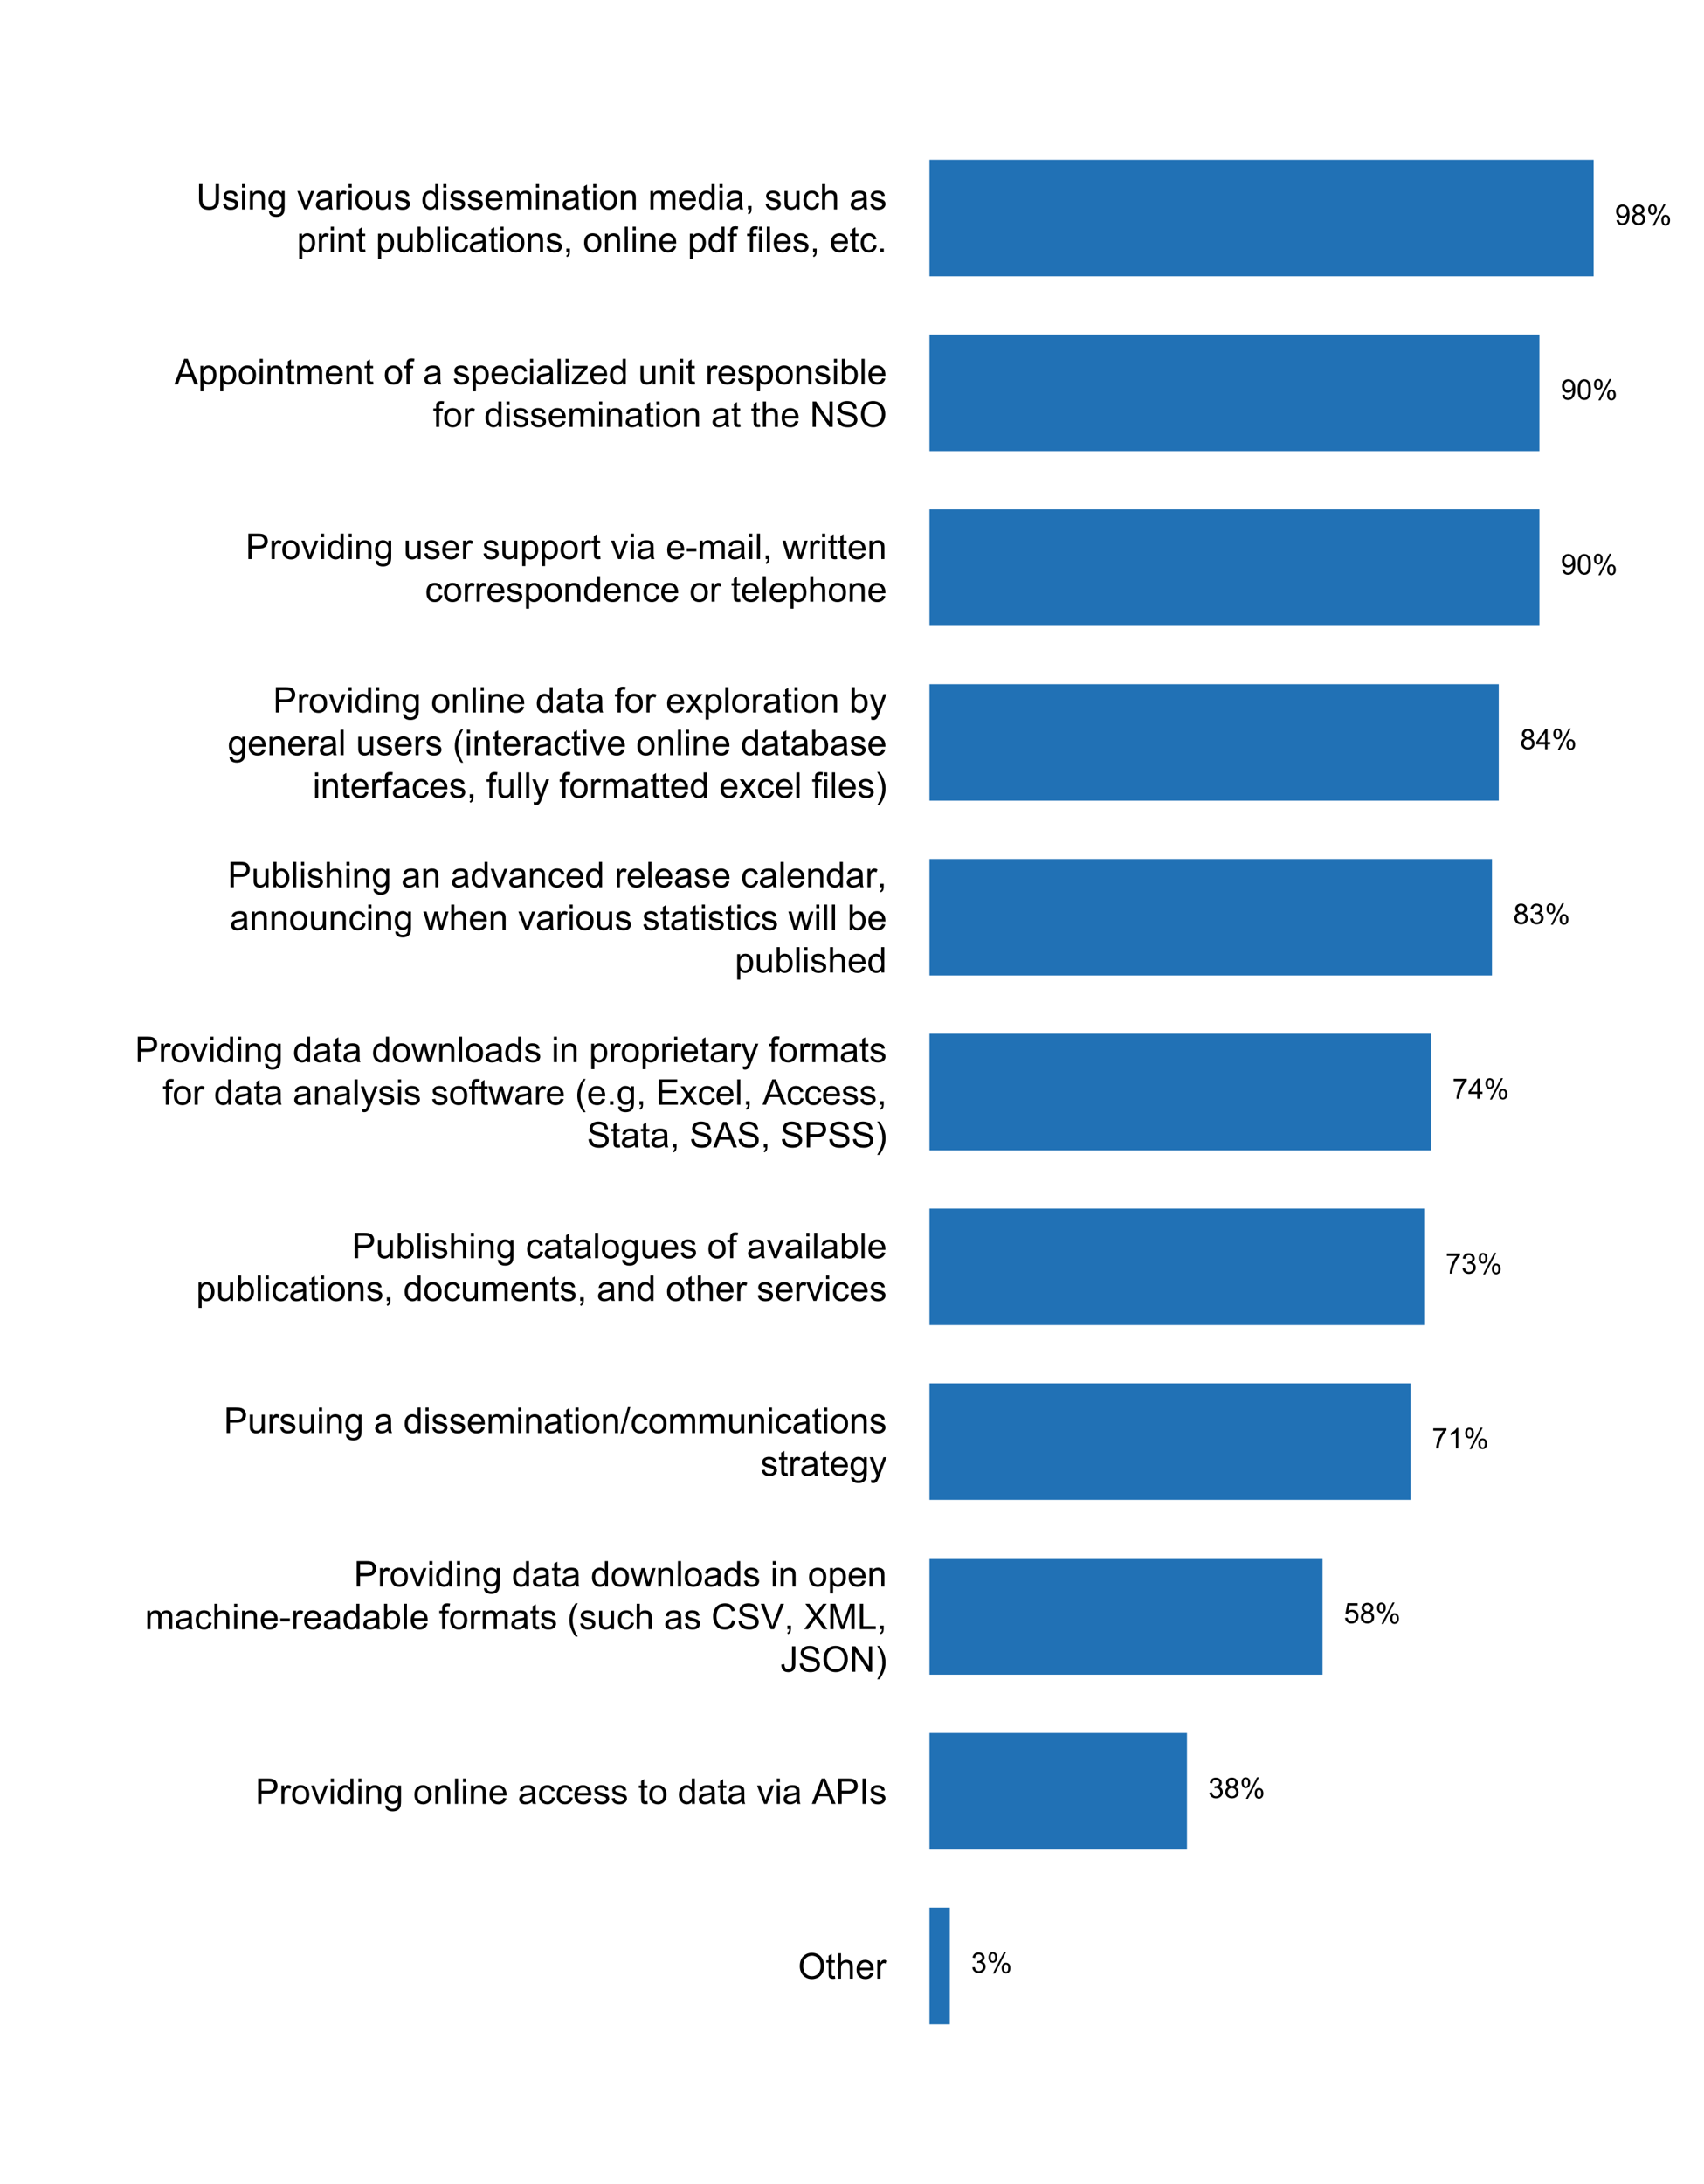 <?xml version="1.0" encoding="UTF-8"?>
<svg xmlns="http://www.w3.org/2000/svg" xmlns:xlink="http://www.w3.org/1999/xlink" width="576pt" height="738pt" viewBox="0 0 576 738" version="1.1">
<defs>
<g>
<symbol overflow="visible" id="glyph0-0">
<path style="stroke:none;" d="M 1.5 0 L 1.5 -7.5 L 7.5 -7.5 L 7.5 0 Z M 1.688 -0.188 L 7.312 -0.188 L 7.312 -7.312 L 1.688 -7.312 Z M 1.688 -0.188 "/>
</symbol>
<symbol overflow="visible" id="glyph0-1">
<path style="stroke:none;" d="M 0.578 -4.184 C 0.574 -5.605 0.957 -6.719 1.727 -7.531 C 2.488 -8.336 3.477 -8.742 4.695 -8.742 C 5.484 -8.742 6.199 -8.551 6.836 -8.172 C 7.473 -7.793 7.957 -7.266 8.293 -6.586 C 8.625 -5.906 8.793 -5.137 8.797 -4.281 C 8.793 -3.41 8.617 -2.633 8.27 -1.945 C 7.914 -1.258 7.418 -0.734 6.773 -0.383 C 6.125 -0.027 5.43 0.145 4.688 0.148 C 3.879 0.145 3.156 -0.047 2.52 -0.438 C 1.879 -0.824 1.395 -1.359 1.07 -2.039 C 0.738 -2.715 0.574 -3.43 0.578 -4.184 Z M 1.75 -4.164 C 1.746 -3.129 2.023 -2.312 2.586 -1.719 C 3.141 -1.121 3.84 -0.824 4.68 -0.828 C 5.535 -0.824 6.238 -1.125 6.793 -1.73 C 7.344 -2.328 7.621 -3.184 7.625 -4.289 C 7.621 -4.984 7.504 -5.594 7.27 -6.117 C 7.031 -6.641 6.684 -7.043 6.23 -7.332 C 5.77 -7.617 5.262 -7.762 4.699 -7.766 C 3.895 -7.762 3.199 -7.484 2.621 -6.934 C 2.035 -6.379 1.746 -5.457 1.75 -4.164 Z M 1.75 -4.164 "/>
</symbol>
<symbol overflow="visible" id="glyph0-2">
<path style="stroke:none;" d="M 3.094 -0.945 L 3.246 -0.012 C 2.949 0.051 2.684 0.082 2.449 0.082 C 2.066 0.082 1.77 0.023 1.559 -0.098 C 1.348 -0.219 1.199 -0.379 1.113 -0.578 C 1.027 -0.773 0.984 -1.188 0.984 -1.82 L 0.984 -5.402 L 0.211 -5.402 L 0.211 -6.223 L 0.984 -6.223 L 0.984 -7.766 L 2.031 -8.398 L 2.031 -6.223 L 3.094 -6.223 L 3.094 -5.402 L 2.031 -5.402 L 2.031 -1.766 C 2.027 -1.461 2.047 -1.27 2.086 -1.184 C 2.125 -1.098 2.184 -1.027 2.27 -0.977 C 2.352 -0.926 2.473 -0.902 2.633 -0.902 C 2.742 -0.902 2.898 -0.914 3.094 -0.945 Z M 3.094 -0.945 "/>
</symbol>
<symbol overflow="visible" id="glyph0-3">
<path style="stroke:none;" d="M 0.789 0 L 0.789 -8.59 L 1.844 -8.59 L 1.844 -5.508 C 2.336 -6.078 2.957 -6.363 3.711 -6.363 C 4.164 -6.363 4.566 -6.27 4.91 -6.09 C 5.25 -5.906 5.492 -5.656 5.641 -5.34 C 5.785 -5.016 5.859 -4.551 5.859 -3.945 L 5.859 0 L 4.805 0 L 4.805 -3.945 C 4.805 -4.469 4.688 -4.852 4.461 -5.094 C 4.227 -5.328 3.906 -5.449 3.492 -5.453 C 3.18 -5.449 2.883 -5.367 2.609 -5.211 C 2.328 -5.047 2.133 -4.828 2.02 -4.551 C 1.898 -4.273 1.84 -3.891 1.844 -3.406 L 1.844 0 Z M 0.789 0 "/>
</symbol>
<symbol overflow="visible" id="glyph0-4">
<path style="stroke:none;" d="M 5.051 -2.004 L 6.141 -1.867 C 5.969 -1.23 5.648 -0.738 5.184 -0.387 C 4.719 -0.035 4.125 0.141 3.406 0.141 C 2.492 0.141 1.77 -0.137 1.238 -0.699 C 0.699 -1.254 0.434 -2.043 0.438 -3.059 C 0.434 -4.105 0.703 -4.918 1.246 -5.496 C 1.781 -6.074 2.48 -6.363 3.344 -6.363 C 4.176 -6.363 4.855 -6.078 5.383 -5.512 C 5.91 -4.945 6.176 -4.148 6.176 -3.125 C 6.176 -3.059 6.172 -2.965 6.172 -2.844 L 1.531 -2.844 C 1.562 -2.156 1.758 -1.633 2.109 -1.27 C 2.457 -0.906 2.891 -0.727 3.41 -0.727 C 3.797 -0.727 4.125 -0.828 4.402 -1.031 C 4.672 -1.234 4.891 -1.559 5.051 -2.004 Z M 1.586 -3.711 L 5.062 -3.711 C 5.016 -4.227 4.883 -4.621 4.664 -4.887 C 4.328 -5.293 3.891 -5.496 3.359 -5.496 C 2.871 -5.496 2.465 -5.332 2.137 -5.008 C 1.805 -4.684 1.621 -4.25 1.586 -3.711 Z M 1.586 -3.711 "/>
</symbol>
<symbol overflow="visible" id="glyph0-5">
<path style="stroke:none;" d="M 0.781 0 L 0.781 -6.223 L 1.727 -6.223 L 1.727 -5.281 C 1.969 -5.719 2.191 -6.012 2.398 -6.152 C 2.602 -6.293 2.828 -6.363 3.078 -6.363 C 3.43 -6.363 3.793 -6.25 4.16 -6.023 L 3.797 -5.047 C 3.539 -5.195 3.281 -5.273 3.023 -5.273 C 2.793 -5.273 2.586 -5.203 2.402 -5.066 C 2.215 -4.926 2.082 -4.734 2.008 -4.488 C 1.891 -4.113 1.832 -3.703 1.836 -3.258 L 1.836 0 Z M 0.781 0 "/>
</symbol>
<symbol overflow="visible" id="glyph0-6">
<path style="stroke:none;" d="M 0.926 0 L 0.926 -8.59 L 4.164 -8.59 C 4.734 -8.59 5.172 -8.562 5.473 -8.508 C 5.895 -8.438 6.246 -8.301 6.531 -8.105 C 6.816 -7.906 7.047 -7.633 7.223 -7.277 C 7.395 -6.918 7.48 -6.527 7.484 -6.105 C 7.48 -5.371 7.25 -4.75 6.785 -4.25 C 6.316 -3.742 5.477 -3.492 4.266 -3.492 L 2.062 -3.492 L 2.062 0 Z M 2.062 -4.508 L 4.281 -4.508 C 5.012 -4.504 5.535 -4.641 5.848 -4.918 C 6.156 -5.188 6.309 -5.574 6.312 -6.07 C 6.309 -6.43 6.219 -6.734 6.039 -6.992 C 5.855 -7.242 5.617 -7.414 5.32 -7.5 C 5.125 -7.551 4.77 -7.574 4.258 -7.578 L 2.062 -7.578 Z M 2.062 -4.508 "/>
</symbol>
<symbol overflow="visible" id="glyph0-7">
<path style="stroke:none;" d="M 0.398 -3.109 C 0.398 -4.262 0.719 -5.117 1.359 -5.672 C 1.895 -6.133 2.547 -6.363 3.316 -6.363 C 4.172 -6.363 4.871 -6.082 5.414 -5.52 C 5.953 -4.957 6.223 -4.184 6.227 -3.199 C 6.223 -2.398 6.102 -1.766 5.867 -1.309 C 5.625 -0.848 5.277 -0.492 4.82 -0.238 C 4.359 0.016 3.859 0.141 3.316 0.141 C 2.441 0.141 1.734 -0.137 1.203 -0.695 C 0.664 -1.254 0.398 -2.059 0.398 -3.109 Z M 1.484 -3.109 C 1.48 -2.309 1.656 -1.711 2.004 -1.32 C 2.348 -0.922 2.785 -0.727 3.316 -0.727 C 3.84 -0.727 4.273 -0.926 4.621 -1.324 C 4.969 -1.723 5.145 -2.328 5.145 -3.148 C 5.145 -3.914 4.969 -4.496 4.617 -4.895 C 4.266 -5.289 3.832 -5.488 3.316 -5.492 C 2.785 -5.488 2.348 -5.293 2.004 -4.898 C 1.656 -4.5 1.48 -3.902 1.484 -3.109 Z M 1.484 -3.109 "/>
</symbol>
<symbol overflow="visible" id="glyph0-8">
<path style="stroke:none;" d="M 2.52 0 L 0.152 -6.223 L 1.266 -6.223 L 2.602 -2.496 C 2.746 -2.09 2.879 -1.672 3 -1.242 C 3.094 -1.57 3.223 -1.965 3.391 -2.426 L 4.773 -6.223 L 5.859 -6.223 L 3.504 0 Z M 2.52 0 "/>
</symbol>
<symbol overflow="visible" id="glyph0-9">
<path style="stroke:none;" d="M 0.797 -7.375 L 0.797 -8.59 L 1.852 -8.59 L 1.852 -7.375 Z M 0.797 0 L 0.797 -6.223 L 1.852 -6.223 L 1.852 0 Z M 0.797 0 "/>
</symbol>
<symbol overflow="visible" id="glyph0-10">
<path style="stroke:none;" d="M 4.828 0 L 4.828 -0.785 C 4.43 -0.168 3.848 0.141 3.086 0.141 C 2.59 0.141 2.133 0.004 1.719 -0.27 C 1.297 -0.543 0.977 -0.922 0.75 -1.414 C 0.523 -1.898 0.41 -2.465 0.41 -3.105 C 0.41 -3.727 0.512 -4.289 0.719 -4.797 C 0.926 -5.301 1.238 -5.688 1.652 -5.957 C 2.066 -6.227 2.527 -6.363 3.039 -6.363 C 3.41 -6.363 3.746 -6.281 4.043 -6.125 C 4.336 -5.965 4.574 -5.762 4.758 -5.508 L 4.758 -8.59 L 5.805 -8.59 L 5.805 0 Z M 1.492 -3.105 C 1.488 -2.309 1.656 -1.711 1.996 -1.316 C 2.328 -0.922 2.727 -0.727 3.188 -0.727 C 3.648 -0.727 4.039 -0.914 4.359 -1.293 C 4.68 -1.668 4.84 -2.242 4.844 -3.016 C 4.84 -3.867 4.676 -4.492 4.352 -4.895 C 4.02 -5.289 3.617 -5.488 3.141 -5.492 C 2.672 -5.488 2.277 -5.297 1.965 -4.918 C 1.645 -4.531 1.488 -3.93 1.492 -3.105 Z M 1.492 -3.105 "/>
</symbol>
<symbol overflow="visible" id="glyph0-11">
<path style="stroke:none;" d="M 0.789 0 L 0.789 -6.223 L 1.742 -6.223 L 1.742 -5.336 C 2.195 -6.02 2.855 -6.363 3.719 -6.363 C 4.09 -6.363 4.434 -6.293 4.754 -6.16 C 5.066 -6.023 5.305 -5.848 5.461 -5.633 C 5.617 -5.41 5.727 -5.152 5.789 -4.852 C 5.828 -4.656 5.848 -4.312 5.848 -3.828 L 5.848 0 L 4.793 0 L 4.793 -3.785 C 4.793 -4.215 4.75 -4.535 4.668 -4.75 C 4.586 -4.961 4.441 -5.129 4.234 -5.258 C 4.023 -5.383 3.777 -5.449 3.5 -5.449 C 3.047 -5.449 2.66 -5.305 2.332 -5.02 C 2.004 -4.734 1.84 -4.195 1.844 -3.398 L 1.844 0 Z M 0.789 0 "/>
</symbol>
<symbol overflow="visible" id="glyph0-12">
<path style="stroke:none;" d="M 0.598 0.516 L 1.625 0.668 C 1.664 0.98 1.785 1.211 1.98 1.359 C 2.242 1.555 2.598 1.652 3.055 1.652 C 3.539 1.652 3.918 1.555 4.184 1.359 C 4.449 1.164 4.629 0.891 4.723 0.539 C 4.777 0.324 4.801 -0.125 4.797 -0.812 C 4.336 -0.27 3.762 0 3.078 0 C 2.219 0 1.559 -0.309 1.09 -0.926 C 0.621 -1.543 0.387 -2.281 0.387 -3.148 C 0.387 -3.738 0.492 -4.285 0.707 -4.789 C 0.922 -5.289 1.234 -5.68 1.645 -5.953 C 2.051 -6.227 2.531 -6.363 3.082 -6.363 C 3.816 -6.363 4.422 -6.066 4.898 -5.473 L 4.898 -6.223 L 5.871 -6.223 L 5.871 -0.844 C 5.871 0.125 5.77 0.809 5.574 1.215 C 5.375 1.613 5.062 1.934 4.637 2.172 C 4.207 2.402 3.684 2.52 3.059 2.523 C 2.316 2.52 1.715 2.352 1.258 2.023 C 0.801 1.688 0.582 1.188 0.598 0.516 Z M 1.469 -3.223 C 1.465 -2.406 1.629 -1.809 1.957 -1.438 C 2.281 -1.059 2.688 -0.871 3.176 -0.875 C 3.66 -0.871 4.066 -1.059 4.395 -1.434 C 4.723 -1.805 4.887 -2.391 4.887 -3.188 C 4.887 -3.945 4.715 -4.52 4.379 -4.91 C 4.039 -5.297 3.633 -5.488 3.156 -5.492 C 2.684 -5.488 2.285 -5.297 1.961 -4.918 C 1.629 -4.535 1.465 -3.973 1.469 -3.223 Z M 1.469 -3.223 "/>
</symbol>
<symbol overflow="visible" id="glyph0-13">
<path style="stroke:none;" d=""/>
</symbol>
<symbol overflow="visible" id="glyph0-14">
<path style="stroke:none;" d="M 0.766 0 L 0.766 -8.59 L 1.82 -8.59 L 1.82 0 Z M 0.766 0 "/>
</symbol>
<symbol overflow="visible" id="glyph0-15">
<path style="stroke:none;" d="M 4.852 -0.766 C 4.461 -0.434 4.082 -0.199 3.723 -0.062 C 3.355 0.074 2.969 0.141 2.562 0.141 C 1.875 0.141 1.352 -0.023 0.984 -0.359 C 0.617 -0.688 0.434 -1.117 0.434 -1.641 C 0.434 -1.945 0.5 -2.223 0.641 -2.473 C 0.777 -2.723 0.961 -2.926 1.188 -3.082 C 1.41 -3.234 1.664 -3.348 1.945 -3.43 C 2.152 -3.477 2.465 -3.531 2.883 -3.586 C 3.734 -3.688 4.359 -3.809 4.766 -3.949 C 4.766 -4.09 4.77 -4.18 4.77 -4.227 C 4.77 -4.648 4.668 -4.953 4.469 -5.133 C 4.199 -5.371 3.801 -5.488 3.27 -5.492 C 2.77 -5.488 2.402 -5.402 2.168 -5.23 C 1.934 -5.055 1.758 -4.746 1.648 -4.305 L 0.617 -4.445 C 0.707 -4.887 0.863 -5.242 1.078 -5.516 C 1.289 -5.781 1.598 -5.992 2.008 -6.141 C 2.41 -6.289 2.883 -6.363 3.422 -6.363 C 3.953 -6.363 4.383 -6.301 4.715 -6.176 C 5.047 -6.051 5.293 -5.891 5.449 -5.703 C 5.605 -5.512 5.715 -5.273 5.777 -4.984 C 5.809 -4.805 5.824 -4.48 5.828 -4.016 L 5.828 -2.609 C 5.824 -1.625 5.848 -1.004 5.895 -0.746 C 5.941 -0.484 6.031 -0.238 6.164 0 L 5.062 0 C 4.953 -0.219 4.883 -0.473 4.852 -0.766 Z M 4.766 -3.125 C 4.375 -2.965 3.801 -2.832 3.039 -2.727 C 2.605 -2.66 2.301 -2.59 2.121 -2.516 C 1.941 -2.434 1.801 -2.32 1.703 -2.172 C 1.605 -2.02 1.559 -1.852 1.559 -1.672 C 1.559 -1.387 1.664 -1.152 1.875 -0.969 C 2.086 -0.777 2.398 -0.684 2.812 -0.688 C 3.219 -0.684 3.578 -0.773 3.895 -0.953 C 4.211 -1.129 4.445 -1.371 4.594 -1.68 C 4.707 -1.918 4.762 -2.27 4.766 -2.734 Z M 4.766 -3.125 "/>
</symbol>
<symbol overflow="visible" id="glyph0-16">
<path style="stroke:none;" d="M 4.852 -2.281 L 5.891 -2.145 C 5.773 -1.426 5.484 -0.863 5.02 -0.465 C 4.551 -0.059 3.977 0.141 3.297 0.141 C 2.445 0.141 1.762 -0.137 1.246 -0.695 C 0.727 -1.25 0.469 -2.047 0.469 -3.086 C 0.469 -3.754 0.578 -4.344 0.801 -4.852 C 1.023 -5.355 1.363 -5.73 1.816 -5.984 C 2.27 -6.234 2.766 -6.363 3.305 -6.363 C 3.98 -6.363 4.531 -6.191 4.965 -5.848 C 5.391 -5.504 5.668 -5.02 5.789 -4.395 L 4.766 -4.234 C 4.664 -4.652 4.492 -4.969 4.246 -5.18 C 3.996 -5.391 3.695 -5.496 3.344 -5.496 C 2.809 -5.496 2.379 -5.305 2.051 -4.922 C 1.719 -4.539 1.551 -3.938 1.555 -3.117 C 1.551 -2.281 1.711 -1.672 2.035 -1.293 C 2.352 -0.914 2.77 -0.727 3.289 -0.727 C 3.695 -0.727 4.043 -0.852 4.324 -1.105 C 4.602 -1.359 4.777 -1.75 4.852 -2.281 Z M 4.852 -2.281 "/>
</symbol>
<symbol overflow="visible" id="glyph0-17">
<path style="stroke:none;" d="M 0.367 -1.859 L 1.414 -2.023 C 1.469 -1.602 1.633 -1.281 1.902 -1.059 C 2.168 -0.836 2.543 -0.727 3.023 -0.727 C 3.508 -0.727 3.867 -0.824 4.102 -1.023 C 4.336 -1.219 4.453 -1.449 4.453 -1.719 C 4.453 -1.953 4.348 -2.141 4.141 -2.281 C 3.996 -2.371 3.637 -2.492 3.062 -2.637 C 2.289 -2.832 1.754 -3 1.457 -3.145 C 1.156 -3.285 0.93 -3.48 0.777 -3.734 C 0.621 -3.984 0.543 -4.266 0.547 -4.57 C 0.543 -4.844 0.605 -5.098 0.734 -5.34 C 0.859 -5.574 1.035 -5.773 1.254 -5.93 C 1.418 -6.047 1.641 -6.148 1.926 -6.234 C 2.207 -6.32 2.512 -6.363 2.836 -6.363 C 3.324 -6.363 3.75 -6.293 4.121 -6.152 C 4.488 -6.012 4.762 -5.82 4.938 -5.578 C 5.113 -5.336 5.234 -5.016 5.305 -4.617 L 4.273 -4.477 C 4.223 -4.797 4.086 -5.047 3.863 -5.227 C 3.637 -5.406 3.32 -5.496 2.914 -5.496 C 2.426 -5.496 2.082 -5.414 1.875 -5.254 C 1.664 -5.094 1.559 -4.906 1.562 -4.695 C 1.559 -4.555 1.602 -4.434 1.695 -4.324 C 1.773 -4.211 1.91 -4.117 2.098 -4.043 C 2.203 -4.004 2.512 -3.914 3.031 -3.773 C 3.773 -3.574 4.293 -3.41 4.59 -3.285 C 4.879 -3.156 5.113 -2.973 5.285 -2.73 C 5.453 -2.488 5.535 -2.188 5.539 -1.828 C 5.535 -1.477 5.434 -1.145 5.23 -0.832 C 5.023 -0.52 4.727 -0.277 4.34 -0.113 C 3.953 0.059 3.516 0.141 3.031 0.141 C 2.219 0.141 1.602 -0.027 1.18 -0.363 C 0.754 -0.699 0.484 -1.195 0.367 -1.859 Z M 0.367 -1.859 "/>
</symbol>
<symbol overflow="visible" id="glyph0-18">
<path style="stroke:none;" d="M -0.016 0 L 3.281 -8.59 L 4.508 -8.59 L 8.023 0 L 6.727 0 L 5.727 -2.602 L 2.133 -2.602 L 1.188 0 Z M 2.461 -3.527 L 5.375 -3.527 L 4.477 -5.906 C 4.203 -6.629 4 -7.223 3.867 -7.688 C 3.758 -7.133 3.602 -6.586 3.406 -6.047 Z M 2.461 -3.527 "/>
</symbol>
<symbol overflow="visible" id="glyph0-19">
<path style="stroke:none;" d="M 1.117 0 L 1.117 -8.59 L 2.258 -8.59 L 2.258 0 Z M 1.117 0 "/>
</symbol>
<symbol overflow="visible" id="glyph0-20">
<path style="stroke:none;" d="M 1.938 0 L 0.035 -6.223 L 1.125 -6.223 L 2.117 -2.633 L 2.484 -1.297 C 2.5 -1.359 2.605 -1.789 2.805 -2.578 L 3.797 -6.223 L 4.883 -6.223 L 5.812 -2.613 L 6.125 -1.422 L 6.48 -2.625 L 7.547 -6.223 L 8.57 -6.223 L 6.625 0 L 5.531 0 L 4.539 -3.727 L 4.301 -4.789 L 3.039 0 Z M 1.938 0 "/>
</symbol>
<symbol overflow="visible" id="glyph0-21">
<path style="stroke:none;" d="M 0.789 2.383 L 0.789 -6.223 L 1.75 -6.223 L 1.75 -5.414 C 1.977 -5.73 2.234 -5.965 2.52 -6.125 C 2.801 -6.281 3.145 -6.363 3.555 -6.363 C 4.082 -6.363 4.551 -6.227 4.961 -5.953 C 5.363 -5.68 5.672 -5.293 5.883 -4.793 C 6.09 -4.293 6.191 -3.746 6.195 -3.156 C 6.191 -2.52 6.078 -1.945 5.852 -1.438 C 5.621 -0.922 5.289 -0.531 4.855 -0.266 C 4.418 0.008 3.961 0.141 3.48 0.141 C 3.129 0.141 2.812 0.066 2.535 -0.082 C 2.254 -0.23 2.023 -0.418 1.844 -0.645 L 1.844 2.383 Z M 1.746 -3.078 C 1.746 -2.273 1.906 -1.684 2.23 -1.301 C 2.555 -0.918 2.949 -0.727 3.41 -0.727 C 3.879 -0.727 4.277 -0.922 4.613 -1.32 C 4.945 -1.711 5.113 -2.328 5.117 -3.164 C 5.113 -3.953 4.949 -4.547 4.625 -4.945 C 4.297 -5.34 3.91 -5.535 3.457 -5.539 C 3.004 -5.535 2.605 -5.324 2.262 -4.906 C 1.918 -4.484 1.746 -3.875 1.746 -3.078 Z M 1.746 -3.078 "/>
</symbol>
<symbol overflow="visible" id="glyph0-22">
<path style="stroke:none;" d="M 0.789 0 L 0.789 -6.223 L 1.734 -6.223 L 1.734 -5.352 C 1.93 -5.648 2.188 -5.895 2.512 -6.082 C 2.836 -6.27 3.207 -6.363 3.621 -6.363 C 4.082 -6.363 4.457 -6.266 4.754 -6.074 C 5.043 -5.883 5.254 -5.617 5.379 -5.273 C 5.871 -6 6.512 -6.363 7.301 -6.363 C 7.918 -6.363 8.391 -6.191 8.723 -5.848 C 9.055 -5.504 9.223 -4.977 9.223 -4.273 L 9.223 0 L 8.172 0 L 8.172 -3.922 C 8.168 -4.34 8.133 -4.645 8.07 -4.832 C 8 -5.016 7.879 -5.164 7.699 -5.277 C 7.52 -5.391 7.309 -5.449 7.066 -5.449 C 6.629 -5.449 6.266 -5.301 5.977 -5.012 C 5.688 -4.719 5.543 -4.254 5.543 -3.617 L 5.543 0 L 4.488 0 L 4.488 -4.043 C 4.488 -4.512 4.402 -4.863 4.23 -5.098 C 4.059 -5.332 3.777 -5.449 3.387 -5.449 C 3.09 -5.449 2.812 -5.371 2.562 -5.215 C 2.309 -5.059 2.129 -4.828 2.016 -4.527 C 1.898 -4.227 1.84 -3.793 1.844 -3.227 L 1.844 0 Z M 0.789 0 "/>
</symbol>
<symbol overflow="visible" id="glyph0-23">
<path style="stroke:none;" d="M 0.383 -2.578 L 0.383 -3.641 L 3.621 -3.641 L 3.621 -2.578 Z M 0.383 -2.578 "/>
</symbol>
<symbol overflow="visible" id="glyph0-24">
<path style="stroke:none;" d="M 1.766 0 L 0.785 0 L 0.785 -8.59 L 1.84 -8.59 L 1.84 -5.523 C 2.285 -6.082 2.852 -6.363 3.547 -6.363 C 3.922 -6.363 4.285 -6.285 4.629 -6.129 C 4.973 -5.973 5.254 -5.754 5.473 -5.48 C 5.691 -5.199 5.863 -4.863 5.992 -4.469 C 6.113 -4.074 6.176 -3.652 6.18 -3.203 C 6.176 -2.137 5.914 -1.312 5.391 -0.73 C 4.863 -0.148 4.23 0.141 3.492 0.141 C 2.758 0.141 2.18 -0.164 1.766 -0.781 Z M 1.75 -3.156 C 1.746 -2.41 1.848 -1.871 2.055 -1.539 C 2.387 -0.996 2.836 -0.727 3.406 -0.727 C 3.859 -0.727 4.258 -0.926 4.598 -1.328 C 4.93 -1.727 5.098 -2.324 5.102 -3.117 C 5.098 -3.93 4.938 -4.527 4.617 -4.914 C 4.297 -5.301 3.906 -5.496 3.453 -5.496 C 2.984 -5.496 2.586 -5.293 2.254 -4.895 C 1.914 -4.492 1.746 -3.914 1.75 -3.156 Z M 1.75 -3.156 "/>
</symbol>
<symbol overflow="visible" id="glyph0-25">
<path style="stroke:none;" d="M 1.043 0 L 1.043 -5.402 L 0.109 -5.402 L 0.109 -6.223 L 1.043 -6.223 L 1.043 -6.883 C 1.043 -7.301 1.078 -7.613 1.156 -7.816 C 1.25 -8.09 1.43 -8.309 1.688 -8.48 C 1.945 -8.645 2.305 -8.73 2.766 -8.734 C 3.062 -8.73 3.391 -8.695 3.75 -8.633 L 3.594 -7.711 C 3.371 -7.75 3.164 -7.77 2.969 -7.77 C 2.648 -7.77 2.422 -7.699 2.293 -7.562 C 2.156 -7.426 2.09 -7.172 2.094 -6.797 L 2.094 -6.223 L 3.305 -6.223 L 3.305 -5.402 L 2.094 -5.402 L 2.094 0 Z M 1.043 0 "/>
</symbol>
<symbol overflow="visible" id="glyph0-26">
<path style="stroke:none;" d="M 2.805 2.523 C 2.223 1.785 1.73 0.93 1.328 -0.055 C 0.926 -1.035 0.727 -2.055 0.727 -3.109 C 0.727 -4.039 0.875 -4.93 1.18 -5.781 C 1.523 -6.77 2.066 -7.754 2.805 -8.734 L 3.562 -8.734 C 3.086 -7.918 2.773 -7.34 2.625 -6.996 C 2.383 -6.457 2.195 -5.895 2.062 -5.309 C 1.895 -4.574 1.809 -3.84 1.812 -3.105 C 1.809 -1.227 2.395 0.648 3.562 2.523 Z M 2.805 2.523 "/>
</symbol>
<symbol overflow="visible" id="glyph0-27">
<path style="stroke:none;" d="M 4.867 0 L 4.867 -0.914 C 4.379 -0.211 3.723 0.141 2.895 0.141 C 2.527 0.141 2.184 0.07 1.867 -0.07 C 1.547 -0.211 1.309 -0.387 1.156 -0.602 C 1 -0.812 0.895 -1.074 0.832 -1.383 C 0.785 -1.59 0.762 -1.918 0.766 -2.367 L 0.766 -6.223 L 1.82 -6.223 L 1.82 -2.773 C 1.816 -2.219 1.84 -1.848 1.887 -1.656 C 1.949 -1.379 2.09 -1.16 2.309 -1.004 C 2.523 -0.84 2.789 -0.762 3.105 -0.766 C 3.418 -0.762 3.715 -0.844 3.996 -1.008 C 4.273 -1.172 4.469 -1.391 4.586 -1.672 C 4.699 -1.949 4.758 -2.355 4.758 -2.891 L 4.758 -6.223 L 5.812 -6.223 L 5.812 0 Z M 4.867 0 "/>
</symbol>
<symbol overflow="visible" id="glyph0-28">
<path style="stroke:none;" d="M 7.055 -3.012 L 8.191 -2.727 C 7.953 -1.789 7.523 -1.078 6.906 -0.586 C 6.285 -0.098 5.527 0.145 4.633 0.148 C 3.707 0.145 2.953 -0.039 2.375 -0.418 C 1.793 -0.793 1.352 -1.34 1.051 -2.055 C 0.746 -2.77 0.598 -3.539 0.598 -4.359 C 0.598 -5.254 0.766 -6.031 1.109 -6.699 C 1.449 -7.363 1.938 -7.871 2.57 -8.215 C 3.199 -8.559 3.895 -8.73 4.652 -8.734 C 5.512 -8.73 6.234 -8.512 6.82 -8.078 C 7.406 -7.637 7.812 -7.023 8.047 -6.234 L 6.926 -5.969 C 6.723 -6.59 6.434 -7.047 6.059 -7.336 C 5.68 -7.621 5.203 -7.762 4.629 -7.766 C 3.969 -7.762 3.414 -7.605 2.973 -7.289 C 2.527 -6.969 2.219 -6.543 2.039 -6.012 C 1.859 -5.48 1.77 -4.93 1.77 -4.367 C 1.77 -3.633 1.875 -2.996 2.086 -2.449 C 2.297 -1.902 2.629 -1.496 3.082 -1.23 C 3.531 -0.961 4.016 -0.824 4.539 -0.828 C 5.176 -0.824 5.715 -1.008 6.156 -1.379 C 6.598 -1.742 6.898 -2.289 7.055 -3.012 Z M 7.055 -3.012 "/>
</symbol>
<symbol overflow="visible" id="glyph0-29">
<path style="stroke:none;" d="M 0.539 -2.758 L 1.609 -2.852 C 1.66 -2.422 1.777 -2.07 1.965 -1.797 C 2.145 -1.52 2.434 -1.297 2.828 -1.129 C 3.215 -0.957 3.656 -0.871 4.148 -0.875 C 4.578 -0.871 4.961 -0.938 5.297 -1.066 C 5.629 -1.191 5.875 -1.367 6.039 -1.594 C 6.199 -1.82 6.281 -2.066 6.281 -2.332 C 6.281 -2.598 6.203 -2.832 6.047 -3.035 C 5.891 -3.238 5.633 -3.406 5.273 -3.547 C 5.043 -3.633 4.531 -3.773 3.746 -3.965 C 2.953 -4.152 2.402 -4.332 2.086 -4.5 C 1.672 -4.711 1.363 -4.977 1.168 -5.297 C 0.965 -5.617 0.867 -5.973 0.867 -6.367 C 0.867 -6.801 0.988 -7.207 1.234 -7.582 C 1.48 -7.957 1.84 -8.242 2.312 -8.441 C 2.785 -8.633 3.312 -8.73 3.891 -8.734 C 4.523 -8.73 5.082 -8.629 5.574 -8.426 C 6.059 -8.223 6.434 -7.922 6.695 -7.523 C 6.957 -7.125 7.098 -6.672 7.117 -6.172 L 6.031 -6.086 C 5.969 -6.629 5.77 -7.039 5.434 -7.316 C 5.094 -7.594 4.598 -7.734 3.938 -7.734 C 3.25 -7.734 2.746 -7.605 2.434 -7.355 C 2.113 -7.098 1.957 -6.797 1.961 -6.445 C 1.957 -6.137 2.07 -5.883 2.297 -5.684 C 2.516 -5.48 3.086 -5.273 4.012 -5.07 C 4.934 -4.859 5.566 -4.68 5.914 -4.523 C 6.41 -4.293 6.781 -4 7.02 -3.648 C 7.254 -3.293 7.371 -2.887 7.375 -2.426 C 7.371 -1.969 7.242 -1.535 6.984 -1.133 C 6.723 -0.727 6.344 -0.414 5.855 -0.188 C 5.363 0.035 4.812 0.145 4.203 0.148 C 3.422 0.145 2.77 0.035 2.246 -0.191 C 1.719 -0.414 1.309 -0.754 1.012 -1.215 C 0.711 -1.668 0.555 -2.184 0.539 -2.758 Z M 0.539 -2.758 "/>
</symbol>
<symbol overflow="visible" id="glyph0-30">
<path style="stroke:none;" d="M 3.383 0 L 0.055 -8.59 L 1.281 -8.59 L 3.516 -2.352 C 3.695 -1.848 3.844 -1.379 3.969 -0.945 C 4.094 -1.41 4.25 -1.879 4.43 -2.352 L 6.75 -8.59 L 7.91 -8.59 L 4.547 0 Z M 3.383 0 "/>
</symbol>
<symbol overflow="visible" id="glyph0-31">
<path style="stroke:none;" d="M 1.066 0 L 1.066 -1.203 L 2.266 -1.203 L 2.266 0 C 2.262 0.441 2.184 0.797 2.031 1.07 C 1.871 1.34 1.625 1.551 1.289 1.699 L 0.996 1.25 C 1.215 1.148 1.379 1.004 1.488 0.816 C 1.594 0.621 1.652 0.352 1.664 0 Z M 1.066 0 "/>
</symbol>
<symbol overflow="visible" id="glyph0-32">
<path style="stroke:none;" d="M 0.055 0 L 3.375 -4.477 L 0.445 -8.59 L 1.797 -8.59 L 3.359 -6.387 C 3.68 -5.93 3.91 -5.578 4.047 -5.332 C 4.238 -5.645 4.465 -5.969 4.727 -6.312 L 6.457 -8.59 L 7.695 -8.59 L 4.676 -4.539 L 7.93 0 L 6.523 0 L 4.359 -3.062 C 4.238 -3.238 4.113 -3.43 3.984 -3.641 C 3.789 -3.324 3.652 -3.109 3.574 -2.992 L 1.418 0 Z M 0.055 0 "/>
</symbol>
<symbol overflow="visible" id="glyph0-33">
<path style="stroke:none;" d="M 0.891 0 L 0.891 -8.59 L 2.602 -8.59 L 4.633 -2.508 C 4.816 -1.938 4.953 -1.512 5.047 -1.234 C 5.141 -1.543 5.293 -2.004 5.5 -2.613 L 7.559 -8.59 L 9.086 -8.59 L 9.086 0 L 7.992 0 L 7.992 -7.188 L 5.496 0 L 4.469 0 L 1.984 -7.312 L 1.984 0 Z M 0.891 0 "/>
</symbol>
<symbol overflow="visible" id="glyph0-34">
<path style="stroke:none;" d="M 0.879 0 L 0.879 -8.59 L 2.016 -8.59 L 2.016 -1.016 L 6.246 -1.016 L 6.246 0 Z M 0.879 0 "/>
</symbol>
<symbol overflow="visible" id="glyph0-35">
<path style="stroke:none;" d="M 0.344 -2.438 L 1.371 -2.578 C 1.398 -1.922 1.52 -1.473 1.742 -1.23 C 1.957 -0.988 2.262 -0.867 2.648 -0.867 C 2.934 -0.867 3.18 -0.93 3.387 -1.062 C 3.59 -1.188 3.73 -1.367 3.812 -1.594 C 3.887 -1.82 3.926 -2.18 3.93 -2.672 L 3.93 -8.59 L 5.07 -8.59 L 5.07 -2.734 C 5.066 -2.012 4.98 -1.457 4.809 -1.066 C 4.633 -0.672 4.355 -0.371 3.98 -0.164 C 3.598 0.043 3.156 0.145 2.656 0.148 C 1.898 0.145 1.32 -0.07 0.922 -0.504 C 0.516 -0.938 0.324 -1.582 0.344 -2.438 Z M 0.344 -2.438 "/>
</symbol>
<symbol overflow="visible" id="glyph0-36">
<path style="stroke:none;" d="M 0.914 0 L 0.914 -8.59 L 2.078 -8.59 L 6.594 -1.844 L 6.594 -8.59 L 7.68 -8.59 L 7.68 0 L 6.516 0 L 2.004 -6.75 L 2.004 0 Z M 0.914 0 "/>
</symbol>
<symbol overflow="visible" id="glyph0-37">
<path style="stroke:none;" d="M 1.484 2.523 L 0.727 2.523 C 1.891 0.648 2.473 -1.227 2.477 -3.105 C 2.473 -3.84 2.391 -4.566 2.227 -5.289 C 2.094 -5.875 1.906 -6.438 1.672 -6.977 C 1.516 -7.328 1.203 -7.914 0.727 -8.734 L 1.484 -8.734 C 2.215 -7.754 2.758 -6.77 3.109 -5.781 C 3.41 -4.93 3.562 -4.039 3.562 -3.109 C 3.562 -2.055 3.359 -1.035 2.957 -0.055 C 2.551 0.93 2.059 1.785 1.484 2.523 Z M 1.484 2.523 "/>
</symbol>
<symbol overflow="visible" id="glyph0-38">
<path style="stroke:none;" d="M 0 0.148 L 2.492 -8.734 L 3.336 -8.734 L 0.852 0.148 Z M 0 0.148 "/>
</symbol>
<symbol overflow="visible" id="glyph0-39">
<path style="stroke:none;" d="M 0.742 2.398 L 0.625 1.406 C 0.855 1.469 1.059 1.5 1.23 1.5 C 1.465 1.5 1.652 1.461 1.793 1.383 C 1.934 1.305 2.047 1.195 2.141 1.055 C 2.203 0.949 2.312 0.688 2.461 0.27 C 2.48 0.207 2.512 0.121 2.555 0.012 L 0.195 -6.223 L 1.328 -6.223 L 2.625 -2.617 C 2.789 -2.16 2.938 -1.68 3.078 -1.18 C 3.195 -1.66 3.34 -2.133 3.508 -2.594 L 4.84 -6.223 L 5.895 -6.223 L 3.527 0.105 C 3.273 0.789 3.074 1.258 2.938 1.516 C 2.746 1.863 2.531 2.117 2.293 2.281 C 2.047 2.438 1.758 2.52 1.422 2.523 C 1.215 2.52 0.988 2.477 0.742 2.398 Z M 0.742 2.398 "/>
</symbol>
<symbol overflow="visible" id="glyph0-40">
<path style="stroke:none;" d="M 1.09 0 L 1.09 -1.203 L 2.289 -1.203 L 2.289 0 Z M 1.09 0 "/>
</symbol>
<symbol overflow="visible" id="glyph0-41">
<path style="stroke:none;" d="M 0.949 0 L 0.949 -8.59 L 7.16 -8.59 L 7.16 -7.578 L 2.086 -7.578 L 2.086 -4.945 L 6.836 -4.945 L 6.836 -3.938 L 2.086 -3.938 L 2.086 -1.016 L 7.359 -1.016 L 7.359 0 Z M 0.949 0 "/>
</symbol>
<symbol overflow="visible" id="glyph0-42">
<path style="stroke:none;" d="M 0.086 0 L 2.359 -3.234 L 0.258 -6.223 L 1.578 -6.223 L 2.531 -4.766 C 2.711 -4.484 2.855 -4.254 2.965 -4.066 C 3.137 -4.324 3.293 -4.551 3.438 -4.75 L 4.488 -6.223 L 5.75 -6.223 L 3.598 -3.293 L 5.914 0 L 4.617 0 L 3.34 -1.934 L 3 -2.453 L 1.367 0 Z M 0.086 0 "/>
</symbol>
<symbol overflow="visible" id="glyph0-43">
<path style="stroke:none;" d="M 0.234 0 L 0.234 -0.855 L 4.195 -5.402 C 3.746 -5.379 3.348 -5.367 3.008 -5.367 L 0.469 -5.367 L 0.469 -6.223 L 5.555 -6.223 L 5.555 -5.523 L 2.188 -1.578 L 1.535 -0.855 C 2.004 -0.887 2.445 -0.902 2.867 -0.906 L 5.742 -0.906 L 5.742 0 Z M 0.234 0 "/>
</symbol>
<symbol overflow="visible" id="glyph0-44">
<path style="stroke:none;" d="M 6.562 -8.59 L 7.699 -8.59 L 7.699 -3.625 C 7.699 -2.762 7.602 -2.078 7.406 -1.57 C 7.211 -1.062 6.855 -0.648 6.348 -0.328 C 5.836 -0.012 5.168 0.145 4.344 0.148 C 3.531 0.145 2.875 0.008 2.367 -0.27 C 1.855 -0.547 1.488 -0.945 1.273 -1.473 C 1.051 -1.996 0.941 -2.715 0.945 -3.625 L 0.945 -8.59 L 2.078 -8.59 L 2.078 -3.633 C 2.074 -2.887 2.145 -2.336 2.285 -1.984 C 2.426 -1.629 2.664 -1.355 3 -1.164 C 3.336 -0.973 3.75 -0.879 4.242 -0.879 C 5.078 -0.879 5.672 -1.066 6.027 -1.445 C 6.383 -1.824 6.562 -2.555 6.562 -3.633 Z M 6.562 -8.59 "/>
</symbol>
<symbol overflow="visible" id="glyph1-0">
<path style="stroke:none;" d="M 1.199 0 L 1.199 -6 L 6 -6 L 6 0 Z M 1.352 -0.148 L 5.852 -0.148 L 5.852 -5.852 L 1.352 -5.852 Z M 1.352 -0.148 "/>
</symbol>
<symbol overflow="visible" id="glyph1-1">
<path style="stroke:none;" d="M 0.402 -1.812 L 1.246 -1.926 C 1.34 -1.445 1.504 -1.102 1.738 -0.895 C 1.969 -0.68 2.254 -0.574 2.594 -0.578 C 2.988 -0.574 3.324 -0.711 3.598 -0.988 C 3.871 -1.262 4.008 -1.602 4.008 -2.012 C 4.008 -2.395 3.879 -2.715 3.629 -2.969 C 3.371 -3.219 3.051 -3.344 2.664 -3.348 C 2.5 -3.344 2.301 -3.312 2.066 -3.254 L 2.16 -3.992 C 2.215 -3.984 2.262 -3.984 2.297 -3.984 C 2.656 -3.984 2.977 -4.078 3.266 -4.266 C 3.551 -4.453 3.695 -4.742 3.699 -5.133 C 3.695 -5.441 3.59 -5.695 3.383 -5.902 C 3.172 -6.102 2.902 -6.203 2.574 -6.207 C 2.242 -6.203 1.969 -6.102 1.754 -5.895 C 1.531 -5.688 1.391 -5.379 1.332 -4.969 L 0.488 -5.117 C 0.586 -5.68 0.82 -6.121 1.188 -6.434 C 1.551 -6.742 2.008 -6.895 2.555 -6.898 C 2.93 -6.895 3.273 -6.816 3.59 -6.656 C 3.902 -6.496 4.145 -6.277 4.312 -6 C 4.48 -5.719 4.562 -5.422 4.566 -5.113 C 4.562 -4.812 4.484 -4.543 4.324 -4.301 C 4.164 -4.059 3.926 -3.863 3.617 -3.723 C 4.02 -3.625 4.336 -3.43 4.562 -3.137 C 4.785 -2.84 4.898 -2.473 4.902 -2.031 C 4.898 -1.426 4.68 -0.918 4.246 -0.504 C 3.805 -0.09 3.25 0.117 2.586 0.121 C 1.98 0.117 1.48 -0.059 1.086 -0.418 C 0.684 -0.773 0.457 -1.238 0.402 -1.812 Z M 0.402 -1.812 "/>
</symbol>
<symbol overflow="visible" id="glyph1-2">
<path style="stroke:none;" d="M 0.559 -5.223 C 0.555 -5.707 0.68 -6.125 0.926 -6.473 C 1.172 -6.812 1.527 -6.984 2 -6.988 C 2.43 -6.984 2.789 -6.832 3.07 -6.527 C 3.352 -6.219 3.492 -5.766 3.496 -5.172 C 3.492 -4.586 3.348 -4.137 3.066 -3.824 C 2.777 -3.508 2.426 -3.352 2.012 -3.355 C 1.59 -3.352 1.246 -3.508 0.973 -3.82 C 0.695 -4.129 0.555 -4.594 0.559 -5.223 Z M 2.023 -6.406 C 1.812 -6.402 1.641 -6.312 1.5 -6.133 C 1.359 -5.949 1.289 -5.617 1.293 -5.137 C 1.289 -4.695 1.359 -4.387 1.504 -4.207 C 1.641 -4.027 1.812 -3.938 2.023 -3.938 C 2.234 -3.938 2.41 -4.027 2.551 -4.207 C 2.688 -4.387 2.758 -4.719 2.762 -5.203 C 2.758 -5.645 2.688 -5.953 2.551 -6.137 C 2.406 -6.312 2.23 -6.402 2.023 -6.406 Z M 2.031 0.254 L 5.789 -6.988 L 6.473 -6.988 L 2.727 0.254 Z M 5 -1.613 C 4.996 -2.102 5.121 -2.52 5.371 -2.863 C 5.617 -3.203 5.977 -3.375 6.449 -3.379 C 6.879 -3.375 7.234 -3.223 7.52 -2.918 C 7.801 -2.609 7.945 -2.156 7.945 -1.562 C 7.945 -0.977 7.801 -0.527 7.516 -0.215 C 7.227 0.098 6.871 0.25 6.453 0.254 C 6.035 0.25 5.691 0.098 5.414 -0.211 C 5.137 -0.523 4.996 -0.988 5 -1.613 Z M 6.473 -2.797 C 6.258 -2.793 6.082 -2.703 5.945 -2.523 C 5.805 -2.34 5.734 -2.008 5.738 -1.527 C 5.734 -1.086 5.805 -0.777 5.949 -0.598 C 6.086 -0.418 6.262 -0.328 6.469 -0.328 C 6.684 -0.328 6.859 -0.418 7 -0.598 C 7.137 -0.777 7.207 -1.109 7.211 -1.594 C 7.207 -2.035 7.137 -2.344 7 -2.527 C 6.855 -2.703 6.68 -2.793 6.473 -2.797 Z M 6.473 -2.797 "/>
</symbol>
<symbol overflow="visible" id="glyph1-3">
<path style="stroke:none;" d="M 1.695 -3.727 C 1.344 -3.852 1.086 -4.031 0.918 -4.273 C 0.746 -4.508 0.66 -4.793 0.664 -5.129 C 0.66 -5.625 0.84 -6.047 1.203 -6.387 C 1.559 -6.727 2.039 -6.895 2.641 -6.898 C 3.238 -6.895 3.719 -6.723 4.086 -6.375 C 4.449 -6.027 4.633 -5.602 4.637 -5.105 C 4.633 -4.781 4.551 -4.504 4.383 -4.27 C 4.215 -4.031 3.961 -3.852 3.625 -3.727 C 4.043 -3.586 4.363 -3.363 4.586 -3.059 C 4.805 -2.754 4.914 -2.387 4.918 -1.965 C 4.914 -1.371 4.707 -0.879 4.293 -0.48 C 3.875 -0.082 3.328 0.117 2.652 0.117 C 1.973 0.117 1.426 -0.082 1.012 -0.484 C 0.594 -0.883 0.387 -1.383 0.391 -1.988 C 0.387 -2.43 0.5 -2.805 0.73 -3.109 C 0.953 -3.41 1.273 -3.617 1.695 -3.727 Z M 1.527 -5.156 C 1.523 -4.828 1.629 -4.562 1.84 -4.359 C 2.051 -4.152 2.32 -4.047 2.656 -4.051 C 2.977 -4.047 3.246 -4.148 3.457 -4.355 C 3.664 -4.559 3.766 -4.812 3.77 -5.109 C 3.766 -5.418 3.66 -5.676 3.445 -5.891 C 3.23 -6.098 2.965 -6.203 2.648 -6.207 C 2.324 -6.203 2.055 -6.102 1.844 -5.895 C 1.629 -5.688 1.523 -5.441 1.527 -5.156 Z M 1.258 -1.984 C 1.254 -1.738 1.309 -1.504 1.426 -1.281 C 1.535 -1.055 1.707 -0.883 1.934 -0.762 C 2.16 -0.637 2.402 -0.574 2.664 -0.578 C 3.062 -0.574 3.395 -0.703 3.66 -0.965 C 3.922 -1.223 4.055 -1.551 4.055 -1.953 C 4.055 -2.355 3.918 -2.691 3.648 -2.961 C 3.375 -3.223 3.035 -3.355 2.633 -3.359 C 2.234 -3.355 1.906 -3.227 1.648 -2.965 C 1.383 -2.703 1.254 -2.375 1.258 -1.984 Z M 1.258 -1.984 "/>
</symbol>
<symbol overflow="visible" id="glyph1-4">
<path style="stroke:none;" d="M 0.398 -1.801 L 1.285 -1.875 C 1.348 -1.441 1.5 -1.117 1.742 -0.902 C 1.977 -0.684 2.266 -0.574 2.605 -0.578 C 3.008 -0.574 3.352 -0.727 3.637 -1.035 C 3.914 -1.34 4.055 -1.746 4.059 -2.254 C 4.055 -2.734 3.918 -3.113 3.652 -3.395 C 3.379 -3.668 3.027 -3.809 2.594 -3.812 C 2.316 -3.809 2.07 -3.746 1.855 -3.625 C 1.633 -3.5 1.461 -3.34 1.34 -3.145 L 0.547 -3.25 L 1.215 -6.777 L 4.633 -6.777 L 4.633 -5.973 L 1.891 -5.973 L 1.52 -4.125 C 1.926 -4.41 2.359 -4.551 2.816 -4.555 C 3.414 -4.551 3.922 -4.344 4.336 -3.93 C 4.746 -3.512 4.949 -2.977 4.953 -2.328 C 4.949 -1.703 4.77 -1.168 4.41 -0.719 C 3.969 -0.16 3.367 0.117 2.605 0.117 C 1.977 0.117 1.465 -0.055 1.074 -0.406 C 0.676 -0.754 0.453 -1.219 0.398 -1.801 Z M 0.398 -1.801 "/>
</symbol>
<symbol overflow="visible" id="glyph1-5">
<path style="stroke:none;" d="M 0.453 -5.973 L 0.453 -6.781 L 4.902 -6.781 L 4.902 -6.125 C 4.461 -5.656 4.027 -5.039 3.602 -4.27 C 3.168 -3.496 2.836 -2.703 2.605 -1.891 C 2.434 -1.312 2.324 -0.684 2.281 0 L 1.414 0 C 1.422 -0.539 1.531 -1.191 1.734 -1.961 C 1.938 -2.723 2.227 -3.461 2.609 -4.176 C 2.984 -4.883 3.391 -5.48 3.82 -5.973 Z M 0.453 -5.973 "/>
</symbol>
<symbol overflow="visible" id="glyph1-6">
<path style="stroke:none;" d="M 3.578 0 L 2.734 0 L 2.734 -5.375 C 2.527 -5.18 2.262 -4.988 1.934 -4.793 C 1.602 -4.598 1.305 -4.453 1.047 -4.359 L 1.047 -5.176 C 1.516 -5.395 1.926 -5.664 2.281 -5.98 C 2.633 -6.293 2.883 -6.598 3.031 -6.898 L 3.578 -6.898 Z M 3.578 0 "/>
</symbol>
<symbol overflow="visible" id="glyph1-7">
<path style="stroke:none;" d="M 3.102 0 L 3.102 -1.645 L 0.121 -1.645 L 0.121 -2.418 L 3.258 -6.871 L 3.945 -6.871 L 3.945 -2.418 L 4.875 -2.418 L 4.875 -1.645 L 3.945 -1.645 L 3.945 0 Z M 3.102 -2.418 L 3.102 -5.516 L 0.953 -2.418 Z M 3.102 -2.418 "/>
</symbol>
<symbol overflow="visible" id="glyph1-8">
<path style="stroke:none;" d="M 0.523 -1.59 L 1.336 -1.664 C 1.402 -1.281 1.531 -1.004 1.727 -0.836 C 1.918 -0.66 2.168 -0.574 2.477 -0.578 C 2.73 -0.574 2.957 -0.633 3.156 -0.754 C 3.348 -0.871 3.508 -1.031 3.637 -1.23 C 3.758 -1.426 3.863 -1.691 3.949 -2.031 C 4.035 -2.367 4.078 -2.711 4.078 -3.066 C 4.078 -3.098 4.074 -3.156 4.074 -3.234 C 3.902 -2.965 3.672 -2.746 3.383 -2.578 C 3.086 -2.41 2.77 -2.324 2.434 -2.328 C 1.859 -2.324 1.379 -2.531 0.988 -2.945 C 0.594 -3.355 0.398 -3.898 0.398 -4.578 C 0.398 -5.273 0.602 -5.836 1.016 -6.262 C 1.422 -6.684 1.938 -6.895 2.559 -6.898 C 3.004 -6.895 3.414 -6.777 3.785 -6.539 C 4.152 -6.297 4.434 -5.953 4.629 -5.512 C 4.82 -5.062 4.914 -4.418 4.918 -3.578 C 4.914 -2.695 4.82 -1.996 4.629 -1.477 C 4.438 -0.957 4.152 -0.559 3.777 -0.289 C 3.398 -0.016 2.957 0.117 2.457 0.117 C 1.914 0.117 1.477 -0.031 1.137 -0.328 C 0.797 -0.625 0.59 -1.043 0.523 -1.59 Z M 3.98 -4.621 C 3.977 -5.102 3.848 -5.484 3.594 -5.773 C 3.332 -6.055 3.023 -6.199 2.664 -6.203 C 2.285 -6.199 1.957 -6.047 1.684 -5.742 C 1.402 -5.434 1.266 -5.035 1.266 -4.551 C 1.266 -4.109 1.395 -3.754 1.66 -3.484 C 1.922 -3.207 2.25 -3.07 2.641 -3.074 C 3.027 -3.07 3.348 -3.207 3.602 -3.484 C 3.852 -3.754 3.977 -4.133 3.98 -4.621 Z M 3.98 -4.621 "/>
</symbol>
<symbol overflow="visible" id="glyph1-9">
<path style="stroke:none;" d="M 0.398 -3.391 C 0.398 -4.199 0.48 -4.852 0.648 -5.352 C 0.812 -5.844 1.062 -6.227 1.395 -6.496 C 1.723 -6.762 2.137 -6.895 2.641 -6.898 C 3.004 -6.895 3.328 -6.82 3.609 -6.676 C 3.887 -6.523 4.113 -6.312 4.297 -6.035 C 4.477 -5.754 4.621 -5.41 4.723 -5.012 C 4.824 -4.605 4.875 -4.066 4.879 -3.391 C 4.875 -2.582 4.793 -1.93 4.629 -1.438 C 4.465 -0.938 4.215 -0.555 3.887 -0.289 C 3.555 -0.016 3.141 0.117 2.641 0.117 C 1.973 0.117 1.453 -0.117 1.078 -0.594 C 0.625 -1.164 0.398 -2.098 0.398 -3.391 Z M 1.266 -3.391 C 1.266 -2.258 1.395 -1.508 1.66 -1.137 C 1.922 -0.762 2.25 -0.574 2.641 -0.578 C 3.023 -0.574 3.348 -0.762 3.613 -1.141 C 3.875 -1.512 4.008 -2.262 4.012 -3.391 C 4.008 -4.52 3.875 -5.27 3.613 -5.645 C 3.348 -6.012 3.02 -6.199 2.629 -6.203 C 2.238 -6.199 1.93 -6.035 1.703 -5.711 C 1.41 -5.289 1.266 -4.516 1.266 -3.391 Z M 1.266 -3.391 "/>
</symbol>
</g>
</defs>
<g id="surface41">
<rect x="0" y="0" width="576" height="738" style="fill:rgb(100%,100%,100%);fill-opacity:1;stroke:none;"/>
<path style=" stroke:none;fill-rule:nonzero;fill:rgb(12.941%,44.314%,70.98%);fill-opacity:1;" d="M 314.184 684 L 321.055 684 L 321.055 644.625 L 314.184 644.625 Z M 314.184 684 "/>
<path style=" stroke:none;fill-rule:nonzero;fill:rgb(12.941%,44.314%,70.98%);fill-opacity:1;" d="M 314.184 624.938 L 401.238 624.938 L 401.238 585.562 L 314.184 585.562 Z M 314.184 624.938 "/>
<path style=" stroke:none;fill-rule:nonzero;fill:rgb(12.941%,44.314%,70.98%);fill-opacity:1;" d="M 314.184 565.875 L 447.055 565.875 L 447.055 526.5 L 314.184 526.5 Z M 314.184 565.875 "/>
<path style=" stroke:none;fill-rule:nonzero;fill:rgb(12.941%,44.314%,70.98%);fill-opacity:1;" d="M 314.184 506.812 L 476.84 506.812 L 476.84 467.438 L 314.184 467.438 Z M 314.184 506.812 "/>
<path style=" stroke:none;fill-rule:nonzero;fill:rgb(12.941%,44.314%,70.98%);fill-opacity:1;" d="M 314.184 447.75 L 481.422 447.75 L 481.422 408.375 L 314.184 408.375 Z M 314.184 447.75 "/>
<path style=" stroke:none;fill-rule:nonzero;fill:rgb(12.941%,44.314%,70.98%);fill-opacity:1;" d="M 314.184 388.688 L 483.711 388.688 L 483.711 349.312 L 314.184 349.312 Z M 314.184 388.688 "/>
<path style=" stroke:none;fill-rule:nonzero;fill:rgb(12.941%,44.314%,70.98%);fill-opacity:1;" d="M 314.184 329.625 L 504.328 329.625 L 504.328 290.25 L 314.184 290.25 Z M 314.184 329.625 "/>
<path style=" stroke:none;fill-rule:nonzero;fill:rgb(12.941%,44.314%,70.98%);fill-opacity:1;" d="M 314.184 270.562 L 506.621 270.562 L 506.621 231.188 L 314.184 231.188 Z M 314.184 270.562 "/>
<path style=" stroke:none;fill-rule:nonzero;fill:rgb(12.941%,44.314%,70.98%);fill-opacity:1;" d="M 314.184 211.5 L 520.367 211.5 L 520.367 172.125 L 314.184 172.125 Z M 314.184 211.5 "/>
<path style=" stroke:none;fill-rule:nonzero;fill:rgb(12.941%,44.314%,70.98%);fill-opacity:1;" d="M 314.184 152.438 L 520.367 152.438 L 520.367 113.062 L 314.184 113.062 Z M 314.184 152.438 "/>
<path style=" stroke:none;fill-rule:nonzero;fill:rgb(12.941%,44.314%,70.98%);fill-opacity:1;" d="M 314.184 93.375 L 538.691 93.375 L 538.691 54 L 314.184 54 Z M 314.184 93.375 "/>
<g style="fill:rgb(0%,0%,0%);fill-opacity:1;">
  <use xlink:href="#glyph0-1" x="269.77" y="668.609"/>
  <use xlink:href="#glyph0-2" x="279.104" y="668.609"/>
  <use xlink:href="#glyph0-3" x="282.438" y="668.609"/>
  <use xlink:href="#glyph0-4" x="289.111" y="668.609"/>
  <use xlink:href="#glyph0-5" x="295.785" y="668.609"/>
</g>
<g style="fill:rgb(0%,0%,0%);fill-opacity:1;">
  <use xlink:href="#glyph0-6" x="86.328" y="609.547"/>
  <use xlink:href="#glyph0-5" x="94.332" y="609.547"/>
  <use xlink:href="#glyph0-7" x="98.328" y="609.547"/>
  <use xlink:href="#glyph0-8" x="105.002" y="609.547"/>
  <use xlink:href="#glyph0-9" x="111.002" y="609.547"/>
  <use xlink:href="#glyph0-10" x="113.668" y="609.547"/>
  <use xlink:href="#glyph0-9" x="120.342" y="609.547"/>
  <use xlink:href="#glyph0-11" x="123.008" y="609.547"/>
  <use xlink:href="#glyph0-12" x="129.682" y="609.547"/>
  <use xlink:href="#glyph0-13" x="136.355" y="609.547"/>
  <use xlink:href="#glyph0-7" x="139.689" y="609.547"/>
  <use xlink:href="#glyph0-11" x="146.363" y="609.547"/>
  <use xlink:href="#glyph0-14" x="153.037" y="609.547"/>
  <use xlink:href="#glyph0-9" x="155.703" y="609.547"/>
  <use xlink:href="#glyph0-11" x="158.369" y="609.547"/>
  <use xlink:href="#glyph0-4" x="165.043" y="609.547"/>
  <use xlink:href="#glyph0-13" x="171.717" y="609.547"/>
  <use xlink:href="#glyph0-15" x="175.051" y="609.547"/>
  <use xlink:href="#glyph0-16" x="181.725" y="609.547"/>
  <use xlink:href="#glyph0-16" x="187.725" y="609.547"/>
  <use xlink:href="#glyph0-4" x="193.725" y="609.547"/>
  <use xlink:href="#glyph0-17" x="200.398" y="609.547"/>
  <use xlink:href="#glyph0-17" x="206.398" y="609.547"/>
  <use xlink:href="#glyph0-13" x="212.398" y="609.547"/>
  <use xlink:href="#glyph0-2" x="215.732" y="609.547"/>
  <use xlink:href="#glyph0-7" x="219.066" y="609.547"/>
  <use xlink:href="#glyph0-13" x="225.74" y="609.547"/>
  <use xlink:href="#glyph0-10" x="229.074" y="609.547"/>
  <use xlink:href="#glyph0-15" x="235.748" y="609.547"/>
  <use xlink:href="#glyph0-2" x="242.422" y="609.547"/>
  <use xlink:href="#glyph0-15" x="245.756" y="609.547"/>
  <use xlink:href="#glyph0-13" x="252.43" y="609.547"/>
  <use xlink:href="#glyph0-8" x="255.764" y="609.547"/>
  <use xlink:href="#glyph0-9" x="261.764" y="609.547"/>
  <use xlink:href="#glyph0-15" x="264.43" y="609.547"/>
  <use xlink:href="#glyph0-13" x="271.104" y="609.547"/>
  <use xlink:href="#glyph0-18" x="274.438" y="609.547"/>
  <use xlink:href="#glyph0-6" x="282.441" y="609.547"/>
  <use xlink:href="#glyph0-19" x="290.445" y="609.547"/>
  <use xlink:href="#glyph0-17" x="293.779" y="609.547"/>
</g>
<g style="fill:rgb(0%,0%,0%);fill-opacity:1;">
  <use xlink:href="#glyph0-6" x="119.652" y="536.082"/>
  <use xlink:href="#glyph0-5" x="127.656" y="536.082"/>
  <use xlink:href="#glyph0-7" x="131.652" y="536.082"/>
  <use xlink:href="#glyph0-8" x="138.326" y="536.082"/>
  <use xlink:href="#glyph0-9" x="144.326" y="536.082"/>
  <use xlink:href="#glyph0-10" x="146.992" y="536.082"/>
  <use xlink:href="#glyph0-9" x="153.666" y="536.082"/>
  <use xlink:href="#glyph0-11" x="156.332" y="536.082"/>
  <use xlink:href="#glyph0-12" x="163.006" y="536.082"/>
  <use xlink:href="#glyph0-13" x="169.68" y="536.082"/>
  <use xlink:href="#glyph0-10" x="173.014" y="536.082"/>
  <use xlink:href="#glyph0-15" x="179.688" y="536.082"/>
  <use xlink:href="#glyph0-2" x="186.361" y="536.082"/>
  <use xlink:href="#glyph0-15" x="189.695" y="536.082"/>
  <use xlink:href="#glyph0-13" x="196.369" y="536.082"/>
  <use xlink:href="#glyph0-10" x="199.703" y="536.082"/>
  <use xlink:href="#glyph0-7" x="206.377" y="536.082"/>
  <use xlink:href="#glyph0-20" x="213.051" y="536.082"/>
  <use xlink:href="#glyph0-11" x="221.717" y="536.082"/>
  <use xlink:href="#glyph0-14" x="228.391" y="536.082"/>
  <use xlink:href="#glyph0-7" x="231.057" y="536.082"/>
  <use xlink:href="#glyph0-15" x="237.73" y="536.082"/>
  <use xlink:href="#glyph0-10" x="244.404" y="536.082"/>
  <use xlink:href="#glyph0-17" x="251.078" y="536.082"/>
  <use xlink:href="#glyph0-13" x="257.078" y="536.082"/>
  <use xlink:href="#glyph0-9" x="260.412" y="536.082"/>
  <use xlink:href="#glyph0-11" x="263.078" y="536.082"/>
  <use xlink:href="#glyph0-13" x="269.752" y="536.082"/>
  <use xlink:href="#glyph0-7" x="273.086" y="536.082"/>
  <use xlink:href="#glyph0-21" x="279.76" y="536.082"/>
  <use xlink:href="#glyph0-4" x="286.434" y="536.082"/>
  <use xlink:href="#glyph0-11" x="293.107" y="536.082"/>
</g>
<g style="fill:rgb(0%,0%,0%);fill-opacity:1;">
  <use xlink:href="#glyph0-22" x="49.012" y="550.484"/>
  <use xlink:href="#glyph0-15" x="59.008" y="550.484"/>
  <use xlink:href="#glyph0-16" x="65.682" y="550.484"/>
  <use xlink:href="#glyph0-3" x="71.682" y="550.484"/>
  <use xlink:href="#glyph0-9" x="78.355" y="550.484"/>
  <use xlink:href="#glyph0-11" x="81.021" y="550.484"/>
  <use xlink:href="#glyph0-4" x="87.695" y="550.484"/>
  <use xlink:href="#glyph0-23" x="94.369" y="550.484"/>
  <use xlink:href="#glyph0-5" x="98.365" y="550.484"/>
  <use xlink:href="#glyph0-4" x="102.361" y="550.484"/>
  <use xlink:href="#glyph0-15" x="109.035" y="550.484"/>
  <use xlink:href="#glyph0-10" x="115.709" y="550.484"/>
  <use xlink:href="#glyph0-15" x="122.383" y="550.484"/>
  <use xlink:href="#glyph0-24" x="129.057" y="550.484"/>
  <use xlink:href="#glyph0-14" x="135.73" y="550.484"/>
  <use xlink:href="#glyph0-4" x="138.396" y="550.484"/>
  <use xlink:href="#glyph0-13" x="145.07" y="550.484"/>
  <use xlink:href="#glyph0-25" x="148.404" y="550.484"/>
  <use xlink:href="#glyph0-7" x="151.738" y="550.484"/>
  <use xlink:href="#glyph0-5" x="158.412" y="550.484"/>
  <use xlink:href="#glyph0-22" x="162.408" y="550.484"/>
  <use xlink:href="#glyph0-15" x="172.404" y="550.484"/>
  <use xlink:href="#glyph0-2" x="179.078" y="550.484"/>
  <use xlink:href="#glyph0-17" x="182.412" y="550.484"/>
  <use xlink:href="#glyph0-13" x="188.412" y="550.484"/>
  <use xlink:href="#glyph0-26" x="191.746" y="550.484"/>
  <use xlink:href="#glyph0-17" x="195.742" y="550.484"/>
  <use xlink:href="#glyph0-27" x="201.742" y="550.484"/>
  <use xlink:href="#glyph0-16" x="208.416" y="550.484"/>
  <use xlink:href="#glyph0-3" x="214.416" y="550.484"/>
  <use xlink:href="#glyph0-13" x="221.09" y="550.484"/>
  <use xlink:href="#glyph0-15" x="224.424" y="550.484"/>
  <use xlink:href="#glyph0-17" x="231.098" y="550.484"/>
  <use xlink:href="#glyph0-13" x="237.098" y="550.484"/>
  <use xlink:href="#glyph0-28" x="240.432" y="550.484"/>
  <use xlink:href="#glyph0-29" x="249.098" y="550.484"/>
  <use xlink:href="#glyph0-30" x="257.102" y="550.484"/>
  <use xlink:href="#glyph0-31" x="265.105" y="550.484"/>
  <use xlink:href="#glyph0-13" x="268.439" y="550.484"/>
  <use xlink:href="#glyph0-32" x="271.773" y="550.484"/>
  <use xlink:href="#glyph0-33" x="279.777" y="550.484"/>
  <use xlink:href="#glyph0-34" x="289.773" y="550.484"/>
  <use xlink:href="#glyph0-31" x="296.447" y="550.484"/>
</g>
<g style="fill:rgb(0%,0%,0%);fill-opacity:1;">
  <use xlink:href="#glyph0-35" x="263.781" y="564.883"/>
  <use xlink:href="#glyph0-29" x="269.781" y="564.883"/>
  <use xlink:href="#glyph0-1" x="277.785" y="564.883"/>
  <use xlink:href="#glyph0-36" x="287.119" y="564.883"/>
  <use xlink:href="#glyph0-37" x="295.785" y="564.883"/>
</g>
<g style="fill:rgb(0%,0%,0%);fill-opacity:1;">
  <use xlink:href="#glyph0-6" x="75.672" y="484.219"/>
  <use xlink:href="#glyph0-27" x="83.676" y="484.219"/>
  <use xlink:href="#glyph0-5" x="90.35" y="484.219"/>
  <use xlink:href="#glyph0-17" x="94.346" y="484.219"/>
  <use xlink:href="#glyph0-27" x="100.346" y="484.219"/>
  <use xlink:href="#glyph0-9" x="107.02" y="484.219"/>
  <use xlink:href="#glyph0-11" x="109.686" y="484.219"/>
  <use xlink:href="#glyph0-12" x="116.359" y="484.219"/>
  <use xlink:href="#glyph0-13" x="123.033" y="484.219"/>
  <use xlink:href="#glyph0-15" x="126.367" y="484.219"/>
  <use xlink:href="#glyph0-13" x="133.041" y="484.219"/>
  <use xlink:href="#glyph0-10" x="136.375" y="484.219"/>
  <use xlink:href="#glyph0-9" x="143.049" y="484.219"/>
  <use xlink:href="#glyph0-17" x="145.715" y="484.219"/>
  <use xlink:href="#glyph0-17" x="151.715" y="484.219"/>
  <use xlink:href="#glyph0-4" x="157.715" y="484.219"/>
  <use xlink:href="#glyph0-22" x="164.389" y="484.219"/>
  <use xlink:href="#glyph0-9" x="174.385" y="484.219"/>
  <use xlink:href="#glyph0-11" x="177.051" y="484.219"/>
  <use xlink:href="#glyph0-15" x="183.725" y="484.219"/>
  <use xlink:href="#glyph0-2" x="190.398" y="484.219"/>
  <use xlink:href="#glyph0-9" x="193.732" y="484.219"/>
  <use xlink:href="#glyph0-7" x="196.398" y="484.219"/>
  <use xlink:href="#glyph0-11" x="203.072" y="484.219"/>
  <use xlink:href="#glyph0-38" x="209.746" y="484.219"/>
  <use xlink:href="#glyph0-16" x="213.08" y="484.219"/>
  <use xlink:href="#glyph0-7" x="219.08" y="484.219"/>
  <use xlink:href="#glyph0-22" x="225.754" y="484.219"/>
  <use xlink:href="#glyph0-22" x="235.75" y="484.219"/>
  <use xlink:href="#glyph0-27" x="245.746" y="484.219"/>
  <use xlink:href="#glyph0-11" x="252.42" y="484.219"/>
  <use xlink:href="#glyph0-9" x="259.094" y="484.219"/>
  <use xlink:href="#glyph0-16" x="261.76" y="484.219"/>
  <use xlink:href="#glyph0-15" x="267.76" y="484.219"/>
  <use xlink:href="#glyph0-2" x="274.434" y="484.219"/>
  <use xlink:href="#glyph0-9" x="277.768" y="484.219"/>
  <use xlink:href="#glyph0-7" x="280.434" y="484.219"/>
  <use xlink:href="#glyph0-11" x="287.107" y="484.219"/>
  <use xlink:href="#glyph0-17" x="293.781" y="484.219"/>
</g>
<g style="fill:rgb(0%,0%,0%);fill-opacity:1;">
  <use xlink:href="#glyph0-17" x="257.094" y="498.621"/>
  <use xlink:href="#glyph0-2" x="263.094" y="498.621"/>
  <use xlink:href="#glyph0-5" x="266.428" y="498.621"/>
  <use xlink:href="#glyph0-15" x="270.424" y="498.621"/>
  <use xlink:href="#glyph0-2" x="277.098" y="498.621"/>
  <use xlink:href="#glyph0-4" x="280.432" y="498.621"/>
  <use xlink:href="#glyph0-12" x="287.105" y="498.621"/>
  <use xlink:href="#glyph0-39" x="293.779" y="498.621"/>
</g>
<g style="fill:rgb(0%,0%,0%);fill-opacity:1;">
  <use xlink:href="#glyph0-6" x="118.992" y="425.156"/>
  <use xlink:href="#glyph0-27" x="126.996" y="425.156"/>
  <use xlink:href="#glyph0-24" x="133.67" y="425.156"/>
  <use xlink:href="#glyph0-14" x="140.344" y="425.156"/>
  <use xlink:href="#glyph0-9" x="143.01" y="425.156"/>
  <use xlink:href="#glyph0-17" x="145.676" y="425.156"/>
  <use xlink:href="#glyph0-3" x="151.676" y="425.156"/>
  <use xlink:href="#glyph0-9" x="158.35" y="425.156"/>
  <use xlink:href="#glyph0-11" x="161.016" y="425.156"/>
  <use xlink:href="#glyph0-12" x="167.689" y="425.156"/>
  <use xlink:href="#glyph0-13" x="174.363" y="425.156"/>
  <use xlink:href="#glyph0-16" x="177.697" y="425.156"/>
  <use xlink:href="#glyph0-15" x="183.697" y="425.156"/>
  <use xlink:href="#glyph0-2" x="190.371" y="425.156"/>
  <use xlink:href="#glyph0-15" x="193.705" y="425.156"/>
  <use xlink:href="#glyph0-14" x="200.379" y="425.156"/>
  <use xlink:href="#glyph0-7" x="203.045" y="425.156"/>
  <use xlink:href="#glyph0-12" x="209.719" y="425.156"/>
  <use xlink:href="#glyph0-27" x="216.393" y="425.156"/>
  <use xlink:href="#glyph0-4" x="223.066" y="425.156"/>
  <use xlink:href="#glyph0-17" x="229.74" y="425.156"/>
  <use xlink:href="#glyph0-13" x="235.74" y="425.156"/>
  <use xlink:href="#glyph0-7" x="239.074" y="425.156"/>
  <use xlink:href="#glyph0-25" x="245.748" y="425.156"/>
  <use xlink:href="#glyph0-13" x="249.082" y="425.156"/>
  <use xlink:href="#glyph0-15" x="252.416" y="425.156"/>
  <use xlink:href="#glyph0-8" x="259.09" y="425.156"/>
  <use xlink:href="#glyph0-15" x="265.09" y="425.156"/>
  <use xlink:href="#glyph0-9" x="271.764" y="425.156"/>
  <use xlink:href="#glyph0-14" x="274.43" y="425.156"/>
  <use xlink:href="#glyph0-15" x="277.096" y="425.156"/>
  <use xlink:href="#glyph0-24" x="283.77" y="425.156"/>
  <use xlink:href="#glyph0-14" x="290.443" y="425.156"/>
  <use xlink:href="#glyph0-4" x="293.109" y="425.156"/>
</g>
<g style="fill:rgb(0%,0%,0%);fill-opacity:1;">
  <use xlink:href="#glyph0-21" x="66.32" y="439.559"/>
  <use xlink:href="#glyph0-27" x="72.994" y="439.559"/>
  <use xlink:href="#glyph0-24" x="79.668" y="439.559"/>
  <use xlink:href="#glyph0-14" x="86.342" y="439.559"/>
  <use xlink:href="#glyph0-9" x="89.008" y="439.559"/>
  <use xlink:href="#glyph0-16" x="91.674" y="439.559"/>
  <use xlink:href="#glyph0-15" x="97.674" y="439.559"/>
  <use xlink:href="#glyph0-2" x="104.348" y="439.559"/>
  <use xlink:href="#glyph0-9" x="107.682" y="439.559"/>
  <use xlink:href="#glyph0-7" x="110.348" y="439.559"/>
  <use xlink:href="#glyph0-11" x="117.021" y="439.559"/>
  <use xlink:href="#glyph0-17" x="123.695" y="439.559"/>
  <use xlink:href="#glyph0-31" x="129.695" y="439.559"/>
  <use xlink:href="#glyph0-13" x="133.029" y="439.559"/>
  <use xlink:href="#glyph0-10" x="136.363" y="439.559"/>
  <use xlink:href="#glyph0-7" x="143.037" y="439.559"/>
  <use xlink:href="#glyph0-16" x="149.711" y="439.559"/>
  <use xlink:href="#glyph0-27" x="155.711" y="439.559"/>
  <use xlink:href="#glyph0-22" x="162.385" y="439.559"/>
  <use xlink:href="#glyph0-4" x="172.381" y="439.559"/>
  <use xlink:href="#glyph0-11" x="179.055" y="439.559"/>
  <use xlink:href="#glyph0-2" x="185.729" y="439.559"/>
  <use xlink:href="#glyph0-17" x="189.062" y="439.559"/>
  <use xlink:href="#glyph0-31" x="195.062" y="439.559"/>
  <use xlink:href="#glyph0-13" x="198.396" y="439.559"/>
  <use xlink:href="#glyph0-15" x="201.73" y="439.559"/>
  <use xlink:href="#glyph0-11" x="208.404" y="439.559"/>
  <use xlink:href="#glyph0-10" x="215.078" y="439.559"/>
  <use xlink:href="#glyph0-13" x="221.752" y="439.559"/>
  <use xlink:href="#glyph0-7" x="225.086" y="439.559"/>
  <use xlink:href="#glyph0-2" x="231.76" y="439.559"/>
  <use xlink:href="#glyph0-3" x="235.094" y="439.559"/>
  <use xlink:href="#glyph0-4" x="241.768" y="439.559"/>
  <use xlink:href="#glyph0-5" x="248.441" y="439.559"/>
  <use xlink:href="#glyph0-13" x="252.438" y="439.559"/>
  <use xlink:href="#glyph0-17" x="255.771" y="439.559"/>
  <use xlink:href="#glyph0-4" x="261.771" y="439.559"/>
  <use xlink:href="#glyph0-5" x="268.445" y="439.559"/>
  <use xlink:href="#glyph0-8" x="272.441" y="439.559"/>
  <use xlink:href="#glyph0-9" x="278.441" y="439.559"/>
  <use xlink:href="#glyph0-16" x="281.107" y="439.559"/>
  <use xlink:href="#glyph0-4" x="287.107" y="439.559"/>
  <use xlink:href="#glyph0-17" x="293.781" y="439.559"/>
</g>
<g style="fill:rgb(0%,0%,0%);fill-opacity:1;">
  <use xlink:href="#glyph0-6" x="45.648" y="358.895"/>
  <use xlink:href="#glyph0-5" x="53.652" y="358.895"/>
  <use xlink:href="#glyph0-7" x="57.648" y="358.895"/>
  <use xlink:href="#glyph0-8" x="64.322" y="358.895"/>
  <use xlink:href="#glyph0-9" x="70.322" y="358.895"/>
  <use xlink:href="#glyph0-10" x="72.988" y="358.895"/>
  <use xlink:href="#glyph0-9" x="79.662" y="358.895"/>
  <use xlink:href="#glyph0-11" x="82.328" y="358.895"/>
  <use xlink:href="#glyph0-12" x="89.002" y="358.895"/>
  <use xlink:href="#glyph0-13" x="95.676" y="358.895"/>
  <use xlink:href="#glyph0-10" x="99.01" y="358.895"/>
  <use xlink:href="#glyph0-15" x="105.684" y="358.895"/>
  <use xlink:href="#glyph0-2" x="112.357" y="358.895"/>
  <use xlink:href="#glyph0-15" x="115.691" y="358.895"/>
  <use xlink:href="#glyph0-13" x="122.365" y="358.895"/>
  <use xlink:href="#glyph0-10" x="125.699" y="358.895"/>
  <use xlink:href="#glyph0-7" x="132.373" y="358.895"/>
  <use xlink:href="#glyph0-20" x="139.047" y="358.895"/>
  <use xlink:href="#glyph0-11" x="147.713" y="358.895"/>
  <use xlink:href="#glyph0-14" x="154.387" y="358.895"/>
  <use xlink:href="#glyph0-7" x="157.053" y="358.895"/>
  <use xlink:href="#glyph0-15" x="163.727" y="358.895"/>
  <use xlink:href="#glyph0-10" x="170.4" y="358.895"/>
  <use xlink:href="#glyph0-17" x="177.074" y="358.895"/>
  <use xlink:href="#glyph0-13" x="183.074" y="358.895"/>
  <use xlink:href="#glyph0-9" x="186.408" y="358.895"/>
  <use xlink:href="#glyph0-11" x="189.074" y="358.895"/>
  <use xlink:href="#glyph0-13" x="195.748" y="358.895"/>
  <use xlink:href="#glyph0-21" x="199.082" y="358.895"/>
  <use xlink:href="#glyph0-5" x="205.756" y="358.895"/>
  <use xlink:href="#glyph0-7" x="209.752" y="358.895"/>
  <use xlink:href="#glyph0-21" x="216.426" y="358.895"/>
  <use xlink:href="#glyph0-5" x="223.1" y="358.895"/>
  <use xlink:href="#glyph0-9" x="227.096" y="358.895"/>
  <use xlink:href="#glyph0-4" x="229.762" y="358.895"/>
  <use xlink:href="#glyph0-2" x="236.436" y="358.895"/>
  <use xlink:href="#glyph0-15" x="239.77" y="358.895"/>
  <use xlink:href="#glyph0-5" x="246.443" y="358.895"/>
  <use xlink:href="#glyph0-39" x="250.439" y="358.895"/>
  <use xlink:href="#glyph0-13" x="256.439" y="358.895"/>
  <use xlink:href="#glyph0-25" x="259.773" y="358.895"/>
  <use xlink:href="#glyph0-7" x="263.107" y="358.895"/>
  <use xlink:href="#glyph0-5" x="269.781" y="358.895"/>
  <use xlink:href="#glyph0-22" x="273.777" y="358.895"/>
  <use xlink:href="#glyph0-15" x="283.773" y="358.895"/>
  <use xlink:href="#glyph0-2" x="290.447" y="358.895"/>
  <use xlink:href="#glyph0-17" x="293.781" y="358.895"/>
</g>
<g style="fill:rgb(0%,0%,0%);fill-opacity:1;">
  <use xlink:href="#glyph0-25" x="55.012" y="373.297"/>
  <use xlink:href="#glyph0-7" x="58.346" y="373.297"/>
  <use xlink:href="#glyph0-5" x="65.02" y="373.297"/>
  <use xlink:href="#glyph0-13" x="69.016" y="373.297"/>
  <use xlink:href="#glyph0-10" x="72.35" y="373.297"/>
  <use xlink:href="#glyph0-15" x="79.023" y="373.297"/>
  <use xlink:href="#glyph0-2" x="85.697" y="373.297"/>
  <use xlink:href="#glyph0-15" x="89.031" y="373.297"/>
  <use xlink:href="#glyph0-13" x="95.705" y="373.297"/>
  <use xlink:href="#glyph0-15" x="99.039" y="373.297"/>
  <use xlink:href="#glyph0-11" x="105.713" y="373.297"/>
  <use xlink:href="#glyph0-15" x="112.387" y="373.297"/>
  <use xlink:href="#glyph0-14" x="119.061" y="373.297"/>
  <use xlink:href="#glyph0-39" x="121.727" y="373.297"/>
  <use xlink:href="#glyph0-17" x="127.727" y="373.297"/>
  <use xlink:href="#glyph0-9" x="133.727" y="373.297"/>
  <use xlink:href="#glyph0-17" x="136.393" y="373.297"/>
  <use xlink:href="#glyph0-13" x="142.393" y="373.297"/>
  <use xlink:href="#glyph0-17" x="145.727" y="373.297"/>
  <use xlink:href="#glyph0-7" x="151.727" y="373.297"/>
  <use xlink:href="#glyph0-25" x="158.4" y="373.297"/>
  <use xlink:href="#glyph0-2" x="161.734" y="373.297"/>
  <use xlink:href="#glyph0-20" x="165.068" y="373.297"/>
  <use xlink:href="#glyph0-15" x="173.734" y="373.297"/>
  <use xlink:href="#glyph0-5" x="180.408" y="373.297"/>
  <use xlink:href="#glyph0-4" x="184.404" y="373.297"/>
  <use xlink:href="#glyph0-13" x="191.078" y="373.297"/>
  <use xlink:href="#glyph0-26" x="194.412" y="373.297"/>
  <use xlink:href="#glyph0-4" x="198.408" y="373.297"/>
  <use xlink:href="#glyph0-40" x="205.082" y="373.297"/>
  <use xlink:href="#glyph0-12" x="208.416" y="373.297"/>
  <use xlink:href="#glyph0-31" x="215.09" y="373.297"/>
  <use xlink:href="#glyph0-13" x="218.424" y="373.297"/>
  <use xlink:href="#glyph0-41" x="221.758" y="373.297"/>
  <use xlink:href="#glyph0-42" x="229.762" y="373.297"/>
  <use xlink:href="#glyph0-16" x="235.762" y="373.297"/>
  <use xlink:href="#glyph0-4" x="241.762" y="373.297"/>
  <use xlink:href="#glyph0-14" x="248.436" y="373.297"/>
  <use xlink:href="#glyph0-31" x="251.102" y="373.297"/>
  <use xlink:href="#glyph0-13" x="254.436" y="373.297"/>
  <use xlink:href="#glyph0-18" x="257.77" y="373.297"/>
  <use xlink:href="#glyph0-16" x="265.773" y="373.297"/>
  <use xlink:href="#glyph0-16" x="271.773" y="373.297"/>
  <use xlink:href="#glyph0-4" x="277.773" y="373.297"/>
  <use xlink:href="#glyph0-17" x="284.447" y="373.297"/>
  <use xlink:href="#glyph0-17" x="290.447" y="373.297"/>
  <use xlink:href="#glyph0-31" x="296.447" y="373.297"/>
</g>
<g style="fill:rgb(0%,0%,0%);fill-opacity:1;">
  <use xlink:href="#glyph0-29" x="198.402" y="387.695"/>
  <use xlink:href="#glyph0-2" x="206.406" y="387.695"/>
  <use xlink:href="#glyph0-15" x="209.74" y="387.695"/>
  <use xlink:href="#glyph0-2" x="216.414" y="387.695"/>
  <use xlink:href="#glyph0-15" x="219.748" y="387.695"/>
  <use xlink:href="#glyph0-31" x="226.422" y="387.695"/>
  <use xlink:href="#glyph0-13" x="229.756" y="387.695"/>
  <use xlink:href="#glyph0-29" x="233.09" y="387.695"/>
  <use xlink:href="#glyph0-18" x="241.094" y="387.695"/>
  <use xlink:href="#glyph0-29" x="249.098" y="387.695"/>
  <use xlink:href="#glyph0-31" x="257.102" y="387.695"/>
  <use xlink:href="#glyph0-13" x="260.436" y="387.695"/>
  <use xlink:href="#glyph0-29" x="263.77" y="387.695"/>
  <use xlink:href="#glyph0-6" x="271.773" y="387.695"/>
  <use xlink:href="#glyph0-29" x="279.777" y="387.695"/>
  <use xlink:href="#glyph0-29" x="287.781" y="387.695"/>
  <use xlink:href="#glyph0-37" x="295.785" y="387.695"/>
</g>
<g style="fill:rgb(0%,0%,0%);fill-opacity:1;">
  <use xlink:href="#glyph0-6" x="76.961" y="299.832"/>
  <use xlink:href="#glyph0-27" x="84.965" y="299.832"/>
  <use xlink:href="#glyph0-24" x="91.639" y="299.832"/>
  <use xlink:href="#glyph0-14" x="98.312" y="299.832"/>
  <use xlink:href="#glyph0-9" x="100.979" y="299.832"/>
  <use xlink:href="#glyph0-17" x="103.645" y="299.832"/>
  <use xlink:href="#glyph0-3" x="109.645" y="299.832"/>
  <use xlink:href="#glyph0-9" x="116.318" y="299.832"/>
  <use xlink:href="#glyph0-11" x="118.984" y="299.832"/>
  <use xlink:href="#glyph0-12" x="125.658" y="299.832"/>
  <use xlink:href="#glyph0-13" x="132.332" y="299.832"/>
  <use xlink:href="#glyph0-15" x="135.666" y="299.832"/>
  <use xlink:href="#glyph0-11" x="142.34" y="299.832"/>
  <use xlink:href="#glyph0-13" x="149.014" y="299.832"/>
  <use xlink:href="#glyph0-15" x="152.348" y="299.832"/>
  <use xlink:href="#glyph0-10" x="159.021" y="299.832"/>
  <use xlink:href="#glyph0-8" x="165.695" y="299.832"/>
  <use xlink:href="#glyph0-15" x="171.695" y="299.832"/>
  <use xlink:href="#glyph0-11" x="178.369" y="299.832"/>
  <use xlink:href="#glyph0-16" x="185.043" y="299.832"/>
  <use xlink:href="#glyph0-4" x="191.043" y="299.832"/>
  <use xlink:href="#glyph0-10" x="197.717" y="299.832"/>
  <use xlink:href="#glyph0-13" x="204.391" y="299.832"/>
  <use xlink:href="#glyph0-5" x="207.725" y="299.832"/>
  <use xlink:href="#glyph0-4" x="211.721" y="299.832"/>
  <use xlink:href="#glyph0-14" x="218.395" y="299.832"/>
  <use xlink:href="#glyph0-4" x="221.061" y="299.832"/>
  <use xlink:href="#glyph0-15" x="227.734" y="299.832"/>
  <use xlink:href="#glyph0-17" x="234.408" y="299.832"/>
  <use xlink:href="#glyph0-4" x="240.408" y="299.832"/>
  <use xlink:href="#glyph0-13" x="247.082" y="299.832"/>
  <use xlink:href="#glyph0-16" x="250.416" y="299.832"/>
  <use xlink:href="#glyph0-15" x="256.416" y="299.832"/>
  <use xlink:href="#glyph0-14" x="263.09" y="299.832"/>
  <use xlink:href="#glyph0-4" x="265.756" y="299.832"/>
  <use xlink:href="#glyph0-11" x="272.43" y="299.832"/>
  <use xlink:href="#glyph0-10" x="279.104" y="299.832"/>
  <use xlink:href="#glyph0-15" x="285.777" y="299.832"/>
  <use xlink:href="#glyph0-5" x="292.451" y="299.832"/>
  <use xlink:href="#glyph0-31" x="296.447" y="299.832"/>
</g>
<g style="fill:rgb(0%,0%,0%);fill-opacity:1;">
  <use xlink:href="#glyph0-15" x="77.664" y="314.234"/>
  <use xlink:href="#glyph0-11" x="84.338" y="314.234"/>
  <use xlink:href="#glyph0-11" x="91.012" y="314.234"/>
  <use xlink:href="#glyph0-7" x="97.686" y="314.234"/>
  <use xlink:href="#glyph0-27" x="104.359" y="314.234"/>
  <use xlink:href="#glyph0-11" x="111.033" y="314.234"/>
  <use xlink:href="#glyph0-16" x="117.707" y="314.234"/>
  <use xlink:href="#glyph0-9" x="123.707" y="314.234"/>
  <use xlink:href="#glyph0-11" x="126.373" y="314.234"/>
  <use xlink:href="#glyph0-12" x="133.047" y="314.234"/>
  <use xlink:href="#glyph0-13" x="139.721" y="314.234"/>
  <use xlink:href="#glyph0-20" x="143.055" y="314.234"/>
  <use xlink:href="#glyph0-3" x="151.721" y="314.234"/>
  <use xlink:href="#glyph0-4" x="158.395" y="314.234"/>
  <use xlink:href="#glyph0-11" x="165.068" y="314.234"/>
  <use xlink:href="#glyph0-13" x="171.742" y="314.234"/>
  <use xlink:href="#glyph0-8" x="175.076" y="314.234"/>
  <use xlink:href="#glyph0-15" x="181.076" y="314.234"/>
  <use xlink:href="#glyph0-5" x="187.75" y="314.234"/>
  <use xlink:href="#glyph0-9" x="191.746" y="314.234"/>
  <use xlink:href="#glyph0-7" x="194.412" y="314.234"/>
  <use xlink:href="#glyph0-27" x="201.086" y="314.234"/>
  <use xlink:href="#glyph0-17" x="207.76" y="314.234"/>
  <use xlink:href="#glyph0-13" x="213.76" y="314.234"/>
  <use xlink:href="#glyph0-17" x="217.094" y="314.234"/>
  <use xlink:href="#glyph0-2" x="223.094" y="314.234"/>
  <use xlink:href="#glyph0-15" x="226.428" y="314.234"/>
  <use xlink:href="#glyph0-2" x="233.102" y="314.234"/>
  <use xlink:href="#glyph0-9" x="236.436" y="314.234"/>
  <use xlink:href="#glyph0-17" x="239.102" y="314.234"/>
  <use xlink:href="#glyph0-2" x="245.102" y="314.234"/>
  <use xlink:href="#glyph0-9" x="248.436" y="314.234"/>
  <use xlink:href="#glyph0-16" x="251.102" y="314.234"/>
  <use xlink:href="#glyph0-17" x="257.102" y="314.234"/>
  <use xlink:href="#glyph0-13" x="263.102" y="314.234"/>
  <use xlink:href="#glyph0-20" x="266.436" y="314.234"/>
  <use xlink:href="#glyph0-9" x="275.102" y="314.234"/>
  <use xlink:href="#glyph0-14" x="277.768" y="314.234"/>
  <use xlink:href="#glyph0-14" x="280.434" y="314.234"/>
  <use xlink:href="#glyph0-13" x="283.1" y="314.234"/>
  <use xlink:href="#glyph0-24" x="286.434" y="314.234"/>
  <use xlink:href="#glyph0-4" x="293.107" y="314.234"/>
</g>
<g style="fill:rgb(0%,0%,0%);fill-opacity:1;">
  <use xlink:href="#glyph0-21" x="248.406" y="328.633"/>
  <use xlink:href="#glyph0-27" x="255.08" y="328.633"/>
  <use xlink:href="#glyph0-24" x="261.754" y="328.633"/>
  <use xlink:href="#glyph0-14" x="268.428" y="328.633"/>
  <use xlink:href="#glyph0-9" x="271.094" y="328.633"/>
  <use xlink:href="#glyph0-17" x="273.76" y="328.633"/>
  <use xlink:href="#glyph0-3" x="279.76" y="328.633"/>
  <use xlink:href="#glyph0-4" x="286.434" y="328.633"/>
  <use xlink:href="#glyph0-10" x="293.107" y="328.633"/>
</g>
<g style="fill:rgb(0%,0%,0%);fill-opacity:1;">
  <use xlink:href="#glyph0-6" x="92.32" y="240.77"/>
  <use xlink:href="#glyph0-5" x="100.324" y="240.77"/>
  <use xlink:href="#glyph0-7" x="104.32" y="240.77"/>
  <use xlink:href="#glyph0-8" x="110.994" y="240.77"/>
  <use xlink:href="#glyph0-9" x="116.994" y="240.77"/>
  <use xlink:href="#glyph0-10" x="119.66" y="240.77"/>
  <use xlink:href="#glyph0-9" x="126.334" y="240.77"/>
  <use xlink:href="#glyph0-11" x="129" y="240.77"/>
  <use xlink:href="#glyph0-12" x="135.674" y="240.77"/>
  <use xlink:href="#glyph0-13" x="142.348" y="240.77"/>
  <use xlink:href="#glyph0-7" x="145.682" y="240.77"/>
  <use xlink:href="#glyph0-11" x="152.355" y="240.77"/>
  <use xlink:href="#glyph0-14" x="159.029" y="240.77"/>
  <use xlink:href="#glyph0-9" x="161.695" y="240.77"/>
  <use xlink:href="#glyph0-11" x="164.361" y="240.77"/>
  <use xlink:href="#glyph0-4" x="171.035" y="240.77"/>
  <use xlink:href="#glyph0-13" x="177.709" y="240.77"/>
  <use xlink:href="#glyph0-10" x="181.043" y="240.77"/>
  <use xlink:href="#glyph0-15" x="187.717" y="240.77"/>
  <use xlink:href="#glyph0-2" x="194.391" y="240.77"/>
  <use xlink:href="#glyph0-15" x="197.725" y="240.77"/>
  <use xlink:href="#glyph0-13" x="204.398" y="240.77"/>
  <use xlink:href="#glyph0-25" x="207.732" y="240.77"/>
  <use xlink:href="#glyph0-7" x="211.066" y="240.77"/>
  <use xlink:href="#glyph0-5" x="217.74" y="240.77"/>
  <use xlink:href="#glyph0-13" x="221.736" y="240.77"/>
  <use xlink:href="#glyph0-4" x="225.07" y="240.77"/>
  <use xlink:href="#glyph0-42" x="231.744" y="240.77"/>
  <use xlink:href="#glyph0-21" x="237.744" y="240.77"/>
  <use xlink:href="#glyph0-14" x="244.418" y="240.77"/>
  <use xlink:href="#glyph0-7" x="247.084" y="240.77"/>
  <use xlink:href="#glyph0-5" x="253.758" y="240.77"/>
  <use xlink:href="#glyph0-15" x="257.754" y="240.77"/>
  <use xlink:href="#glyph0-2" x="264.428" y="240.77"/>
  <use xlink:href="#glyph0-9" x="267.762" y="240.77"/>
  <use xlink:href="#glyph0-7" x="270.428" y="240.77"/>
  <use xlink:href="#glyph0-11" x="277.102" y="240.77"/>
  <use xlink:href="#glyph0-13" x="283.775" y="240.77"/>
  <use xlink:href="#glyph0-24" x="287.109" y="240.77"/>
  <use xlink:href="#glyph0-39" x="293.783" y="240.77"/>
</g>
<g style="fill:rgb(0%,0%,0%);fill-opacity:1;">
  <use xlink:href="#glyph0-12" x="76.977" y="255.172"/>
  <use xlink:href="#glyph0-4" x="83.65" y="255.172"/>
  <use xlink:href="#glyph0-11" x="90.324" y="255.172"/>
  <use xlink:href="#glyph0-4" x="96.998" y="255.172"/>
  <use xlink:href="#glyph0-5" x="103.672" y="255.172"/>
  <use xlink:href="#glyph0-15" x="107.668" y="255.172"/>
  <use xlink:href="#glyph0-14" x="114.342" y="255.172"/>
  <use xlink:href="#glyph0-13" x="117.008" y="255.172"/>
  <use xlink:href="#glyph0-27" x="120.342" y="255.172"/>
  <use xlink:href="#glyph0-17" x="127.016" y="255.172"/>
  <use xlink:href="#glyph0-4" x="133.016" y="255.172"/>
  <use xlink:href="#glyph0-5" x="139.689" y="255.172"/>
  <use xlink:href="#glyph0-17" x="143.686" y="255.172"/>
  <use xlink:href="#glyph0-13" x="149.686" y="255.172"/>
  <use xlink:href="#glyph0-26" x="153.02" y="255.172"/>
  <use xlink:href="#glyph0-9" x="157.016" y="255.172"/>
  <use xlink:href="#glyph0-11" x="159.682" y="255.172"/>
  <use xlink:href="#glyph0-2" x="166.355" y="255.172"/>
  <use xlink:href="#glyph0-4" x="169.689" y="255.172"/>
  <use xlink:href="#glyph0-5" x="176.363" y="255.172"/>
  <use xlink:href="#glyph0-15" x="180.359" y="255.172"/>
  <use xlink:href="#glyph0-16" x="187.033" y="255.172"/>
  <use xlink:href="#glyph0-2" x="193.033" y="255.172"/>
  <use xlink:href="#glyph0-9" x="196.367" y="255.172"/>
  <use xlink:href="#glyph0-8" x="199.033" y="255.172"/>
  <use xlink:href="#glyph0-4" x="205.033" y="255.172"/>
  <use xlink:href="#glyph0-13" x="211.707" y="255.172"/>
  <use xlink:href="#glyph0-7" x="215.041" y="255.172"/>
  <use xlink:href="#glyph0-11" x="221.715" y="255.172"/>
  <use xlink:href="#glyph0-14" x="228.389" y="255.172"/>
  <use xlink:href="#glyph0-9" x="231.055" y="255.172"/>
  <use xlink:href="#glyph0-11" x="233.721" y="255.172"/>
  <use xlink:href="#glyph0-4" x="240.395" y="255.172"/>
  <use xlink:href="#glyph0-13" x="247.068" y="255.172"/>
  <use xlink:href="#glyph0-10" x="250.402" y="255.172"/>
  <use xlink:href="#glyph0-15" x="257.076" y="255.172"/>
  <use xlink:href="#glyph0-2" x="263.75" y="255.172"/>
  <use xlink:href="#glyph0-15" x="267.084" y="255.172"/>
  <use xlink:href="#glyph0-24" x="273.758" y="255.172"/>
  <use xlink:href="#glyph0-15" x="280.432" y="255.172"/>
  <use xlink:href="#glyph0-17" x="287.105" y="255.172"/>
  <use xlink:href="#glyph0-4" x="293.105" y="255.172"/>
</g>
<g style="fill:rgb(0%,0%,0%);fill-opacity:1;">
  <use xlink:href="#glyph0-9" x="105.707" y="269.57"/>
  <use xlink:href="#glyph0-11" x="108.373" y="269.57"/>
  <use xlink:href="#glyph0-2" x="115.047" y="269.57"/>
  <use xlink:href="#glyph0-4" x="118.381" y="269.57"/>
  <use xlink:href="#glyph0-5" x="125.055" y="269.57"/>
  <use xlink:href="#glyph0-25" x="129.051" y="269.57"/>
  <use xlink:href="#glyph0-15" x="132.385" y="269.57"/>
  <use xlink:href="#glyph0-16" x="139.059" y="269.57"/>
  <use xlink:href="#glyph0-4" x="145.059" y="269.57"/>
  <use xlink:href="#glyph0-17" x="151.732" y="269.57"/>
  <use xlink:href="#glyph0-31" x="157.732" y="269.57"/>
  <use xlink:href="#glyph0-13" x="161.066" y="269.57"/>
  <use xlink:href="#glyph0-25" x="164.4" y="269.57"/>
  <use xlink:href="#glyph0-27" x="167.734" y="269.57"/>
  <use xlink:href="#glyph0-14" x="174.408" y="269.57"/>
  <use xlink:href="#glyph0-14" x="177.074" y="269.57"/>
  <use xlink:href="#glyph0-39" x="179.74" y="269.57"/>
  <use xlink:href="#glyph0-13" x="185.74" y="269.57"/>
  <use xlink:href="#glyph0-25" x="189.074" y="269.57"/>
  <use xlink:href="#glyph0-7" x="192.408" y="269.57"/>
  <use xlink:href="#glyph0-5" x="199.082" y="269.57"/>
  <use xlink:href="#glyph0-22" x="203.078" y="269.57"/>
  <use xlink:href="#glyph0-15" x="213.074" y="269.57"/>
  <use xlink:href="#glyph0-2" x="219.748" y="269.57"/>
  <use xlink:href="#glyph0-2" x="223.082" y="269.57"/>
  <use xlink:href="#glyph0-4" x="226.416" y="269.57"/>
  <use xlink:href="#glyph0-10" x="233.09" y="269.57"/>
  <use xlink:href="#glyph0-13" x="239.764" y="269.57"/>
  <use xlink:href="#glyph0-4" x="243.098" y="269.57"/>
  <use xlink:href="#glyph0-42" x="249.771" y="269.57"/>
  <use xlink:href="#glyph0-16" x="255.771" y="269.57"/>
  <use xlink:href="#glyph0-4" x="261.771" y="269.57"/>
  <use xlink:href="#glyph0-14" x="268.445" y="269.57"/>
  <use xlink:href="#glyph0-13" x="271.111" y="269.57"/>
  <use xlink:href="#glyph0-25" x="274.445" y="269.57"/>
  <use xlink:href="#glyph0-9" x="277.779" y="269.57"/>
  <use xlink:href="#glyph0-14" x="280.445" y="269.57"/>
  <use xlink:href="#glyph0-4" x="283.111" y="269.57"/>
  <use xlink:href="#glyph0-17" x="289.785" y="269.57"/>
  <use xlink:href="#glyph0-37" x="295.785" y="269.57"/>
</g>
<g style="fill:rgb(0%,0%,0%);fill-opacity:1;">
  <use xlink:href="#glyph0-6" x="83.023" y="188.906"/>
  <use xlink:href="#glyph0-5" x="91.027" y="188.906"/>
  <use xlink:href="#glyph0-7" x="95.023" y="188.906"/>
  <use xlink:href="#glyph0-8" x="101.697" y="188.906"/>
  <use xlink:href="#glyph0-9" x="107.697" y="188.906"/>
  <use xlink:href="#glyph0-10" x="110.363" y="188.906"/>
  <use xlink:href="#glyph0-9" x="117.037" y="188.906"/>
  <use xlink:href="#glyph0-11" x="119.703" y="188.906"/>
  <use xlink:href="#glyph0-12" x="126.377" y="188.906"/>
  <use xlink:href="#glyph0-13" x="133.051" y="188.906"/>
  <use xlink:href="#glyph0-27" x="136.385" y="188.906"/>
  <use xlink:href="#glyph0-17" x="143.059" y="188.906"/>
  <use xlink:href="#glyph0-4" x="149.059" y="188.906"/>
  <use xlink:href="#glyph0-5" x="155.732" y="188.906"/>
  <use xlink:href="#glyph0-13" x="159.729" y="188.906"/>
  <use xlink:href="#glyph0-17" x="163.062" y="188.906"/>
  <use xlink:href="#glyph0-27" x="169.062" y="188.906"/>
  <use xlink:href="#glyph0-21" x="175.736" y="188.906"/>
  <use xlink:href="#glyph0-21" x="182.41" y="188.906"/>
  <use xlink:href="#glyph0-7" x="189.084" y="188.906"/>
  <use xlink:href="#glyph0-5" x="195.758" y="188.906"/>
  <use xlink:href="#glyph0-2" x="199.754" y="188.906"/>
  <use xlink:href="#glyph0-13" x="203.088" y="188.906"/>
  <use xlink:href="#glyph0-8" x="206.422" y="188.906"/>
  <use xlink:href="#glyph0-9" x="212.422" y="188.906"/>
  <use xlink:href="#glyph0-15" x="215.088" y="188.906"/>
  <use xlink:href="#glyph0-13" x="221.762" y="188.906"/>
  <use xlink:href="#glyph0-4" x="225.096" y="188.906"/>
  <use xlink:href="#glyph0-23" x="231.77" y="188.906"/>
  <use xlink:href="#glyph0-22" x="235.766" y="188.906"/>
  <use xlink:href="#glyph0-15" x="245.762" y="188.906"/>
  <use xlink:href="#glyph0-9" x="252.436" y="188.906"/>
  <use xlink:href="#glyph0-14" x="255.102" y="188.906"/>
  <use xlink:href="#glyph0-31" x="257.768" y="188.906"/>
  <use xlink:href="#glyph0-13" x="261.102" y="188.906"/>
  <use xlink:href="#glyph0-20" x="264.436" y="188.906"/>
  <use xlink:href="#glyph0-5" x="273.102" y="188.906"/>
  <use xlink:href="#glyph0-9" x="277.098" y="188.906"/>
  <use xlink:href="#glyph0-2" x="279.764" y="188.906"/>
  <use xlink:href="#glyph0-2" x="283.098" y="188.906"/>
  <use xlink:href="#glyph0-4" x="286.432" y="188.906"/>
  <use xlink:href="#glyph0-11" x="293.105" y="188.906"/>
</g>
<g style="fill:rgb(0%,0%,0%);fill-opacity:1;">
  <use xlink:href="#glyph0-16" x="143.672" y="203.309"/>
  <use xlink:href="#glyph0-7" x="149.672" y="203.309"/>
  <use xlink:href="#glyph0-5" x="156.346" y="203.309"/>
  <use xlink:href="#glyph0-5" x="160.342" y="203.309"/>
  <use xlink:href="#glyph0-4" x="164.338" y="203.309"/>
  <use xlink:href="#glyph0-17" x="171.012" y="203.309"/>
  <use xlink:href="#glyph0-21" x="177.012" y="203.309"/>
  <use xlink:href="#glyph0-7" x="183.686" y="203.309"/>
  <use xlink:href="#glyph0-11" x="190.359" y="203.309"/>
  <use xlink:href="#glyph0-10" x="197.033" y="203.309"/>
  <use xlink:href="#glyph0-4" x="203.707" y="203.309"/>
  <use xlink:href="#glyph0-11" x="210.381" y="203.309"/>
  <use xlink:href="#glyph0-16" x="217.055" y="203.309"/>
  <use xlink:href="#glyph0-4" x="223.055" y="203.309"/>
  <use xlink:href="#glyph0-13" x="229.729" y="203.309"/>
  <use xlink:href="#glyph0-7" x="233.062" y="203.309"/>
  <use xlink:href="#glyph0-5" x="239.736" y="203.309"/>
  <use xlink:href="#glyph0-13" x="243.732" y="203.309"/>
  <use xlink:href="#glyph0-2" x="247.066" y="203.309"/>
  <use xlink:href="#glyph0-4" x="250.4" y="203.309"/>
  <use xlink:href="#glyph0-14" x="257.074" y="203.309"/>
  <use xlink:href="#glyph0-4" x="259.74" y="203.309"/>
  <use xlink:href="#glyph0-21" x="266.414" y="203.309"/>
  <use xlink:href="#glyph0-3" x="273.088" y="203.309"/>
  <use xlink:href="#glyph0-7" x="279.762" y="203.309"/>
  <use xlink:href="#glyph0-11" x="286.436" y="203.309"/>
  <use xlink:href="#glyph0-4" x="293.109" y="203.309"/>
</g>
<g style="fill:rgb(0%,0%,0%);fill-opacity:1;">
  <use xlink:href="#glyph0-18" x="58.969" y="129.844"/>
  <use xlink:href="#glyph0-21" x="66.973" y="129.844"/>
  <use xlink:href="#glyph0-21" x="73.646" y="129.844"/>
  <use xlink:href="#glyph0-7" x="80.32" y="129.844"/>
  <use xlink:href="#glyph0-9" x="86.994" y="129.844"/>
  <use xlink:href="#glyph0-11" x="89.66" y="129.844"/>
  <use xlink:href="#glyph0-2" x="96.334" y="129.844"/>
  <use xlink:href="#glyph0-22" x="99.668" y="129.844"/>
  <use xlink:href="#glyph0-4" x="109.664" y="129.844"/>
  <use xlink:href="#glyph0-11" x="116.338" y="129.844"/>
  <use xlink:href="#glyph0-2" x="123.012" y="129.844"/>
  <use xlink:href="#glyph0-13" x="126.346" y="129.844"/>
  <use xlink:href="#glyph0-7" x="129.68" y="129.844"/>
  <use xlink:href="#glyph0-25" x="136.354" y="129.844"/>
  <use xlink:href="#glyph0-13" x="139.688" y="129.844"/>
  <use xlink:href="#glyph0-15" x="143.021" y="129.844"/>
  <use xlink:href="#glyph0-13" x="149.695" y="129.844"/>
  <use xlink:href="#glyph0-17" x="153.029" y="129.844"/>
  <use xlink:href="#glyph0-21" x="159.029" y="129.844"/>
  <use xlink:href="#glyph0-4" x="165.703" y="129.844"/>
  <use xlink:href="#glyph0-16" x="172.377" y="129.844"/>
  <use xlink:href="#glyph0-9" x="178.377" y="129.844"/>
  <use xlink:href="#glyph0-15" x="181.043" y="129.844"/>
  <use xlink:href="#glyph0-14" x="187.717" y="129.844"/>
  <use xlink:href="#glyph0-9" x="190.383" y="129.844"/>
  <use xlink:href="#glyph0-43" x="193.049" y="129.844"/>
  <use xlink:href="#glyph0-4" x="199.049" y="129.844"/>
  <use xlink:href="#glyph0-10" x="205.723" y="129.844"/>
  <use xlink:href="#glyph0-13" x="212.396" y="129.844"/>
  <use xlink:href="#glyph0-27" x="215.73" y="129.844"/>
  <use xlink:href="#glyph0-11" x="222.404" y="129.844"/>
  <use xlink:href="#glyph0-9" x="229.078" y="129.844"/>
  <use xlink:href="#glyph0-2" x="231.744" y="129.844"/>
  <use xlink:href="#glyph0-13" x="235.078" y="129.844"/>
  <use xlink:href="#glyph0-5" x="238.412" y="129.844"/>
  <use xlink:href="#glyph0-4" x="242.408" y="129.844"/>
  <use xlink:href="#glyph0-17" x="249.082" y="129.844"/>
  <use xlink:href="#glyph0-21" x="255.082" y="129.844"/>
  <use xlink:href="#glyph0-7" x="261.756" y="129.844"/>
  <use xlink:href="#glyph0-11" x="268.43" y="129.844"/>
  <use xlink:href="#glyph0-17" x="275.104" y="129.844"/>
  <use xlink:href="#glyph0-9" x="281.104" y="129.844"/>
  <use xlink:href="#glyph0-24" x="283.77" y="129.844"/>
  <use xlink:href="#glyph0-14" x="290.443" y="129.844"/>
  <use xlink:href="#glyph0-4" x="293.109" y="129.844"/>
</g>
<g style="fill:rgb(0%,0%,0%);fill-opacity:1;">
  <use xlink:href="#glyph0-25" x="146.375" y="144.246"/>
  <use xlink:href="#glyph0-7" x="149.709" y="144.246"/>
  <use xlink:href="#glyph0-5" x="156.383" y="144.246"/>
  <use xlink:href="#glyph0-13" x="160.379" y="144.246"/>
  <use xlink:href="#glyph0-10" x="163.713" y="144.246"/>
  <use xlink:href="#glyph0-9" x="170.387" y="144.246"/>
  <use xlink:href="#glyph0-17" x="173.053" y="144.246"/>
  <use xlink:href="#glyph0-17" x="179.053" y="144.246"/>
  <use xlink:href="#glyph0-4" x="185.053" y="144.246"/>
  <use xlink:href="#glyph0-22" x="191.727" y="144.246"/>
  <use xlink:href="#glyph0-9" x="201.723" y="144.246"/>
  <use xlink:href="#glyph0-11" x="204.389" y="144.246"/>
  <use xlink:href="#glyph0-15" x="211.062" y="144.246"/>
  <use xlink:href="#glyph0-2" x="217.736" y="144.246"/>
  <use xlink:href="#glyph0-9" x="221.07" y="144.246"/>
  <use xlink:href="#glyph0-7" x="223.736" y="144.246"/>
  <use xlink:href="#glyph0-11" x="230.41" y="144.246"/>
  <use xlink:href="#glyph0-13" x="237.084" y="144.246"/>
  <use xlink:href="#glyph0-15" x="240.418" y="144.246"/>
  <use xlink:href="#glyph0-2" x="247.092" y="144.246"/>
  <use xlink:href="#glyph0-13" x="250.426" y="144.246"/>
  <use xlink:href="#glyph0-2" x="253.76" y="144.246"/>
  <use xlink:href="#glyph0-3" x="257.094" y="144.246"/>
  <use xlink:href="#glyph0-4" x="263.768" y="144.246"/>
  <use xlink:href="#glyph0-13" x="270.441" y="144.246"/>
  <use xlink:href="#glyph0-36" x="273.775" y="144.246"/>
  <use xlink:href="#glyph0-29" x="282.441" y="144.246"/>
  <use xlink:href="#glyph0-1" x="290.445" y="144.246"/>
</g>
<g style="fill:rgb(0%,0%,0%);fill-opacity:1;">
  <use xlink:href="#glyph0-44" x="66.336" y="70.781"/>
  <use xlink:href="#glyph0-17" x="75.002" y="70.781"/>
  <use xlink:href="#glyph0-9" x="81.002" y="70.781"/>
  <use xlink:href="#glyph0-11" x="83.668" y="70.781"/>
  <use xlink:href="#glyph0-12" x="90.342" y="70.781"/>
  <use xlink:href="#glyph0-13" x="97.016" y="70.781"/>
  <use xlink:href="#glyph0-8" x="100.35" y="70.781"/>
  <use xlink:href="#glyph0-15" x="106.35" y="70.781"/>
  <use xlink:href="#glyph0-5" x="113.023" y="70.781"/>
  <use xlink:href="#glyph0-9" x="117.02" y="70.781"/>
  <use xlink:href="#glyph0-7" x="119.686" y="70.781"/>
  <use xlink:href="#glyph0-27" x="126.359" y="70.781"/>
  <use xlink:href="#glyph0-17" x="133.033" y="70.781"/>
  <use xlink:href="#glyph0-13" x="139.033" y="70.781"/>
  <use xlink:href="#glyph0-10" x="142.367" y="70.781"/>
  <use xlink:href="#glyph0-9" x="149.041" y="70.781"/>
  <use xlink:href="#glyph0-17" x="151.707" y="70.781"/>
  <use xlink:href="#glyph0-17" x="157.707" y="70.781"/>
  <use xlink:href="#glyph0-4" x="163.707" y="70.781"/>
  <use xlink:href="#glyph0-22" x="170.381" y="70.781"/>
  <use xlink:href="#glyph0-9" x="180.377" y="70.781"/>
  <use xlink:href="#glyph0-11" x="183.043" y="70.781"/>
  <use xlink:href="#glyph0-15" x="189.717" y="70.781"/>
  <use xlink:href="#glyph0-2" x="196.391" y="70.781"/>
  <use xlink:href="#glyph0-9" x="199.725" y="70.781"/>
  <use xlink:href="#glyph0-7" x="202.391" y="70.781"/>
  <use xlink:href="#glyph0-11" x="209.064" y="70.781"/>
  <use xlink:href="#glyph0-13" x="215.738" y="70.781"/>
  <use xlink:href="#glyph0-22" x="219.072" y="70.781"/>
  <use xlink:href="#glyph0-4" x="229.068" y="70.781"/>
  <use xlink:href="#glyph0-10" x="235.742" y="70.781"/>
  <use xlink:href="#glyph0-9" x="242.416" y="70.781"/>
  <use xlink:href="#glyph0-15" x="245.082" y="70.781"/>
  <use xlink:href="#glyph0-31" x="251.756" y="70.781"/>
  <use xlink:href="#glyph0-13" x="255.09" y="70.781"/>
  <use xlink:href="#glyph0-17" x="258.424" y="70.781"/>
  <use xlink:href="#glyph0-27" x="264.424" y="70.781"/>
  <use xlink:href="#glyph0-16" x="271.098" y="70.781"/>
  <use xlink:href="#glyph0-3" x="277.098" y="70.781"/>
  <use xlink:href="#glyph0-13" x="283.771" y="70.781"/>
  <use xlink:href="#glyph0-15" x="287.105" y="70.781"/>
  <use xlink:href="#glyph0-17" x="293.779" y="70.781"/>
</g>
<g style="fill:rgb(0%,0%,0%);fill-opacity:1;">
  <use xlink:href="#glyph0-21" x="100.336" y="85.184"/>
  <use xlink:href="#glyph0-5" x="107.01" y="85.184"/>
  <use xlink:href="#glyph0-9" x="111.006" y="85.184"/>
  <use xlink:href="#glyph0-11" x="113.672" y="85.184"/>
  <use xlink:href="#glyph0-2" x="120.346" y="85.184"/>
  <use xlink:href="#glyph0-13" x="123.68" y="85.184"/>
  <use xlink:href="#glyph0-21" x="127.014" y="85.184"/>
  <use xlink:href="#glyph0-27" x="133.688" y="85.184"/>
  <use xlink:href="#glyph0-24" x="140.361" y="85.184"/>
  <use xlink:href="#glyph0-14" x="147.035" y="85.184"/>
  <use xlink:href="#glyph0-9" x="149.701" y="85.184"/>
  <use xlink:href="#glyph0-16" x="152.367" y="85.184"/>
  <use xlink:href="#glyph0-15" x="158.367" y="85.184"/>
  <use xlink:href="#glyph0-2" x="165.041" y="85.184"/>
  <use xlink:href="#glyph0-9" x="168.375" y="85.184"/>
  <use xlink:href="#glyph0-7" x="171.041" y="85.184"/>
  <use xlink:href="#glyph0-11" x="177.715" y="85.184"/>
  <use xlink:href="#glyph0-17" x="184.389" y="85.184"/>
  <use xlink:href="#glyph0-31" x="190.389" y="85.184"/>
  <use xlink:href="#glyph0-13" x="193.723" y="85.184"/>
  <use xlink:href="#glyph0-7" x="197.057" y="85.184"/>
  <use xlink:href="#glyph0-11" x="203.73" y="85.184"/>
  <use xlink:href="#glyph0-14" x="210.404" y="85.184"/>
  <use xlink:href="#glyph0-9" x="213.07" y="85.184"/>
  <use xlink:href="#glyph0-11" x="215.736" y="85.184"/>
  <use xlink:href="#glyph0-4" x="222.41" y="85.184"/>
  <use xlink:href="#glyph0-13" x="229.084" y="85.184"/>
  <use xlink:href="#glyph0-21" x="232.418" y="85.184"/>
  <use xlink:href="#glyph0-10" x="239.092" y="85.184"/>
  <use xlink:href="#glyph0-25" x="245.766" y="85.184"/>
  <use xlink:href="#glyph0-13" x="249.1" y="85.184"/>
  <use xlink:href="#glyph0-25" x="252.434" y="85.184"/>
  <use xlink:href="#glyph0-9" x="255.768" y="85.184"/>
  <use xlink:href="#glyph0-14" x="258.434" y="85.184"/>
  <use xlink:href="#glyph0-4" x="261.1" y="85.184"/>
  <use xlink:href="#glyph0-17" x="267.773" y="85.184"/>
  <use xlink:href="#glyph0-31" x="273.773" y="85.184"/>
  <use xlink:href="#glyph0-13" x="277.107" y="85.184"/>
  <use xlink:href="#glyph0-4" x="280.441" y="85.184"/>
  <use xlink:href="#glyph0-2" x="287.115" y="85.184"/>
  <use xlink:href="#glyph0-16" x="290.449" y="85.184"/>
  <use xlink:href="#glyph0-40" x="296.449" y="85.184"/>
</g>
<g style="fill:rgb(0%,0%,0%);fill-opacity:1;">
  <use xlink:href="#glyph1-1" x="328.254" y="666.602"/>
  <use xlink:href="#glyph1-2" x="333.593" y="666.602"/>
</g>
<g style="fill:rgb(0%,0%,0%);fill-opacity:1;">
  <use xlink:href="#glyph1-1" x="408.438" y="607.539"/>
  <use xlink:href="#glyph1-3" x="413.777" y="607.539"/>
  <use xlink:href="#glyph1-2" x="419.116" y="607.539"/>
</g>
<g style="fill:rgb(0%,0%,0%);fill-opacity:1;">
  <use xlink:href="#glyph1-4" x="454.254" y="548.477"/>
  <use xlink:href="#glyph1-3" x="459.593" y="548.477"/>
  <use xlink:href="#glyph1-2" x="464.932" y="548.477"/>
</g>
<g style="fill:rgb(0%,0%,0%);fill-opacity:1;">
  <use xlink:href="#glyph1-5" x="484.035" y="489.414"/>
  <use xlink:href="#glyph1-6" x="489.374" y="489.414"/>
  <use xlink:href="#glyph1-2" x="494.713" y="489.414"/>
</g>
<g style="fill:rgb(0%,0%,0%);fill-opacity:1;">
  <use xlink:href="#glyph1-5" x="488.617" y="430.352"/>
  <use xlink:href="#glyph1-1" x="493.956" y="430.352"/>
  <use xlink:href="#glyph1-2" x="499.295" y="430.352"/>
</g>
<g style="fill:rgb(0%,0%,0%);fill-opacity:1;">
  <use xlink:href="#glyph1-5" x="490.91" y="371.289"/>
  <use xlink:href="#glyph1-7" x="496.249" y="371.289"/>
  <use xlink:href="#glyph1-2" x="501.588" y="371.289"/>
</g>
<g style="fill:rgb(0%,0%,0%);fill-opacity:1;">
  <use xlink:href="#glyph1-3" x="511.527" y="312.227"/>
  <use xlink:href="#glyph1-1" x="516.866" y="312.227"/>
  <use xlink:href="#glyph1-2" x="522.205" y="312.227"/>
</g>
<g style="fill:rgb(0%,0%,0%);fill-opacity:1;">
  <use xlink:href="#glyph1-3" x="513.816" y="253.164"/>
  <use xlink:href="#glyph1-7" x="519.155" y="253.164"/>
  <use xlink:href="#glyph1-2" x="524.495" y="253.164"/>
</g>
<g style="fill:rgb(0%,0%,0%);fill-opacity:1;">
  <use xlink:href="#glyph1-8" x="527.562" y="194.102"/>
  <use xlink:href="#glyph1-9" x="532.902" y="194.102"/>
  <use xlink:href="#glyph1-2" x="538.241" y="194.102"/>
</g>
<g style="fill:rgb(0%,0%,0%);fill-opacity:1;">
  <use xlink:href="#glyph1-8" x="527.562" y="135.039"/>
  <use xlink:href="#glyph1-9" x="532.902" y="135.039"/>
  <use xlink:href="#glyph1-2" x="538.241" y="135.039"/>
</g>
<g style="fill:rgb(0%,0%,0%);fill-opacity:1;">
  <use xlink:href="#glyph1-8" x="545.891" y="75.977"/>
  <use xlink:href="#glyph1-3" x="551.23" y="75.977"/>
  <use xlink:href="#glyph1-2" x="556.569" y="75.977"/>
</g>
</g>
</svg>
